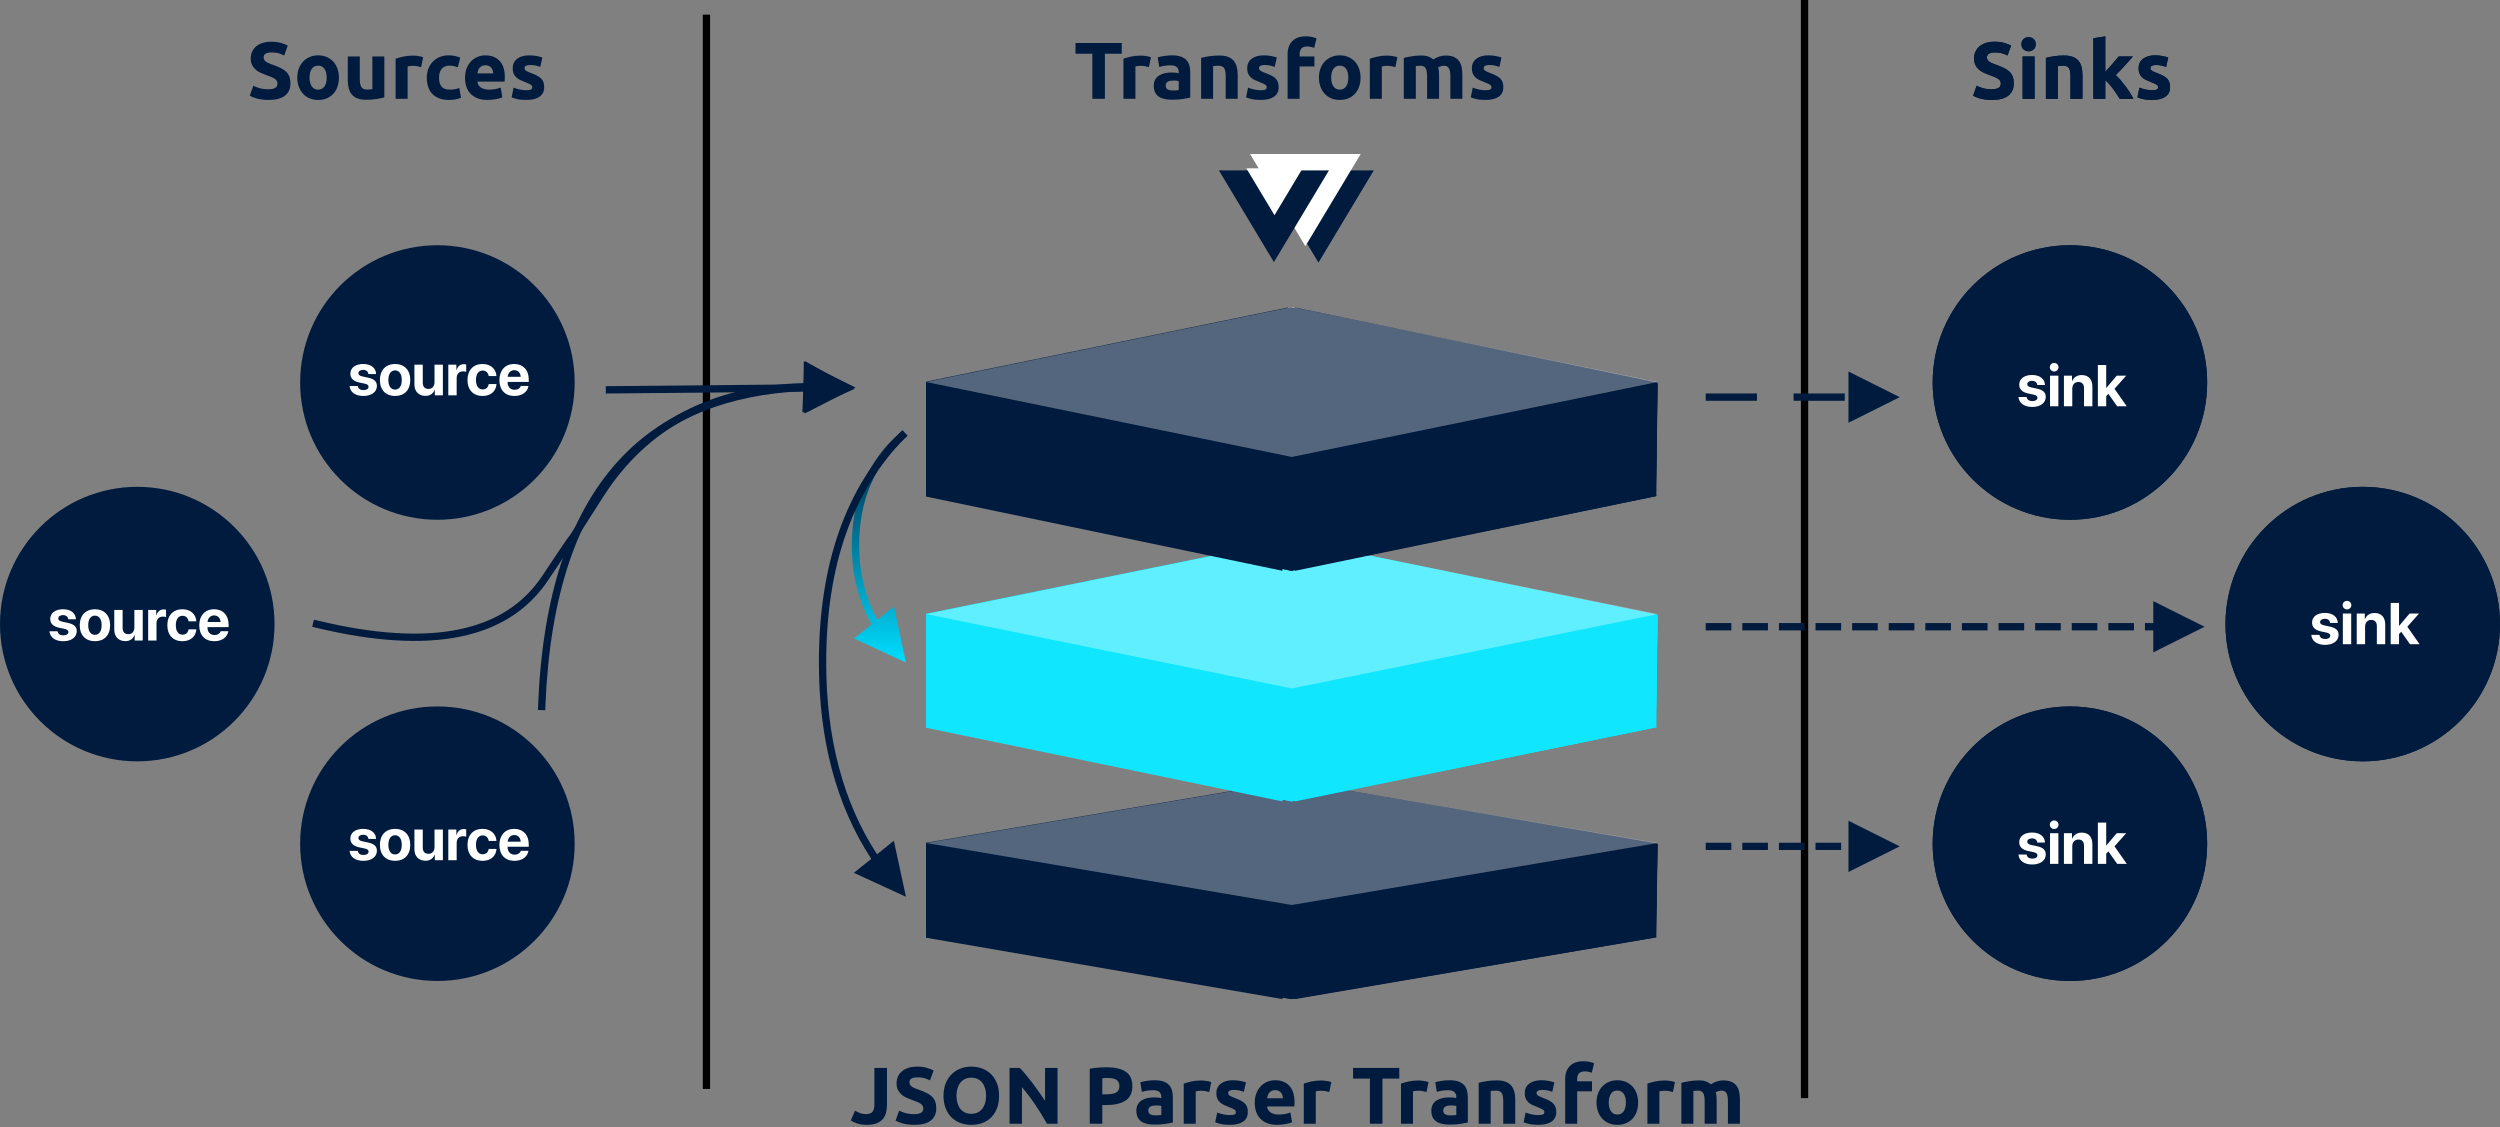 <?xml version="1.0" encoding="UTF-8"?>
<svg width="683px" height="308px" viewBox="0 0 683 308" version="1.1" xmlns="http://www.w3.org/2000/svg" xmlns:xlink="http://www.w3.org/1999/xlink">
    <rect x="0" y="0" width="683" height="308" fill="#808080" stroke="none"/>
    <!-- Generator: Sketch 54.1 (76490) - https://sketchapp.com -->
    <title>Group 2</title>
    <desc>Created with Sketch.</desc>
    <defs>
        <linearGradient x1="50%" y1="100%" x2="50%" y2="3.061617e-15%" id="linearGradient-1">
            <stop stop-color="#00DEFF" offset="0%"></stop>
            <stop stop-color="#001B3D" offset="100%"></stop>
        </linearGradient>
        <polygon id="path-2" points="15.189 0.027 22.873 12.834 7.504 12.834"></polygon>
        <linearGradient x1="16.305%" y1="58.465%" x2="79.052%" y2="39.153%" id="linearGradient-4">
            <stop stop-color="#001B3D" offset="0%"></stop>
            <stop stop-color="#001B3D" offset="100%"></stop>
        </linearGradient>
    </defs>
    <g id="Components-(transform-highlighted)" stroke="none" stroke-width="1" fill="none" fill-rule="evenodd">
        <g id="Group-2" transform="translate(-18, -125)">
            <g id="Sinks" transform="translate(546, 134)">
                <g id="Sink-3" transform="translate(0, 184)">
                    <circle id="Oval-Copy" fill="#001B3D" cx="37.5" cy="37.5" r="37.5"></circle>
                    <path d="M23.652,37.086 C23.652,35.492 25.027,34.445 27.16,34.445 C29.309,34.445 30.637,35.547 30.684,37.188 L28.582,37.188 C28.512,36.508 28.004,36.047 27.16,36.047 C26.371,36.047 25.848,36.406 25.848,36.961 C25.848,37.391 26.16,37.68 27.004,37.859 L28.434,38.164 C30.184,38.531 30.902,39.219 30.902,40.445 C30.902,42.094 29.395,43.18 27.238,43.18 C24.926,43.18 23.59,42.102 23.441,40.453 L25.668,40.453 C25.809,41.188 26.332,41.578 27.238,41.578 C28.098,41.578 28.629,41.227 28.629,40.68 C28.629,40.234 28.34,39.984 27.52,39.797 L26.09,39.5 C24.473,39.156 23.652,38.344 23.652,37.086 Z M32.066,43 L32.066,34.625 L34.348,34.625 L34.348,43 L32.066,43 Z M33.199,33.492 C32.535,33.492 32.012,32.961 32.012,32.32 C32.012,31.672 32.535,31.148 33.199,31.148 C33.863,31.148 34.387,31.672 34.387,32.32 C34.387,32.961 33.863,33.492 33.199,33.492 Z M35.863,43 L35.863,34.625 L38.066,34.625 L38.066,36.117 L38.113,36.117 C38.559,35.078 39.441,34.469 40.73,34.469 C42.59,34.469 43.637,35.641 43.637,37.602 L43.637,43 L41.355,43 L41.355,38.078 C41.355,36.984 40.84,36.359 39.816,36.359 C38.793,36.359 38.145,37.109 38.145,38.195 L38.145,43 L35.863,43 Z M47.449,37.984 L50.293,34.625 L52.879,34.625 L49.684,38.219 L53.035,43 L50.41,43 L48.012,39.594 L47.418,40.234 L47.418,43 L45.137,43 L45.137,31.727 L47.418,31.727 L47.418,37.984 L47.449,37.984 Z" id="sink" fill="#FFFFFF" fill-rule="nonzero"></path>
                </g>
                <g id="Sink-2" transform="translate(80, 124)">
                    <circle id="Oval-Copy" fill="#001B3D" cx="37.5" cy="37.5" r="37.5"></circle>
                    <path d="M23.652,37.086 C23.652,35.492 25.027,34.445 27.16,34.445 C29.309,34.445 30.637,35.547 30.684,37.188 L28.582,37.188 C28.512,36.508 28.004,36.047 27.16,36.047 C26.371,36.047 25.848,36.406 25.848,36.961 C25.848,37.391 26.16,37.68 27.004,37.859 L28.434,38.164 C30.184,38.531 30.902,39.219 30.902,40.445 C30.902,42.094 29.395,43.18 27.238,43.18 C24.926,43.18 23.59,42.102 23.441,40.453 L25.668,40.453 C25.809,41.188 26.332,41.578 27.238,41.578 C28.098,41.578 28.629,41.227 28.629,40.68 C28.629,40.234 28.34,39.984 27.52,39.797 L26.09,39.5 C24.473,39.156 23.652,38.344 23.652,37.086 Z M32.066,43 L32.066,34.625 L34.348,34.625 L34.348,43 L32.066,43 Z M33.199,33.492 C32.535,33.492 32.012,32.961 32.012,32.32 C32.012,31.672 32.535,31.148 33.199,31.148 C33.863,31.148 34.387,31.672 34.387,32.32 C34.387,32.961 33.863,33.492 33.199,33.492 Z M35.863,43 L35.863,34.625 L38.066,34.625 L38.066,36.117 L38.113,36.117 C38.559,35.078 39.441,34.469 40.73,34.469 C42.59,34.469 43.637,35.641 43.637,37.602 L43.637,43 L41.355,43 L41.355,38.078 C41.355,36.984 40.84,36.359 39.816,36.359 C38.793,36.359 38.145,37.109 38.145,38.195 L38.145,43 L35.863,43 Z M47.449,37.984 L50.293,34.625 L52.879,34.625 L49.684,38.219 L53.035,43 L50.41,43 L48.012,39.594 L47.418,40.234 L47.418,43 L45.137,43 L45.137,31.727 L47.418,31.727 L47.418,37.984 L47.449,37.984 Z" id="sink" fill="#FFFFFF" fill-rule="nonzero"></path>
                </g>
                <g id="Sink-1" transform="translate(0, 58)">
                    <circle id="Oval-Copy-2" fill="#001B3D" cx="37.5" cy="37.5" r="37.5"></circle>
                    <path d="M23.652,38.086 C23.652,36.492 25.027,35.445 27.16,35.445 C29.309,35.445 30.637,36.547 30.684,38.188 L28.582,38.188 C28.512,37.508 28.004,37.047 27.16,37.047 C26.371,37.047 25.848,37.406 25.848,37.961 C25.848,38.391 26.16,38.68 27.004,38.859 L28.434,39.164 C30.184,39.531 30.902,40.219 30.902,41.445 C30.902,43.094 29.395,44.18 27.238,44.18 C24.926,44.18 23.59,43.102 23.441,41.453 L25.668,41.453 C25.809,42.188 26.332,42.578 27.238,42.578 C28.098,42.578 28.629,42.227 28.629,41.68 C28.629,41.234 28.34,40.984 27.52,40.797 L26.09,40.5 C24.473,40.156 23.652,39.344 23.652,38.086 Z M32.066,44 L32.066,35.625 L34.348,35.625 L34.348,44 L32.066,44 Z M33.199,34.492 C32.535,34.492 32.012,33.961 32.012,33.32 C32.012,32.672 32.535,32.148 33.199,32.148 C33.863,32.148 34.387,32.672 34.387,33.32 C34.387,33.961 33.863,34.492 33.199,34.492 Z M35.863,44 L35.863,35.625 L38.066,35.625 L38.066,37.117 L38.113,37.117 C38.559,36.078 39.441,35.469 40.73,35.469 C42.59,35.469 43.637,36.641 43.637,38.602 L43.637,44 L41.355,44 L41.355,39.078 C41.355,37.984 40.84,37.359 39.816,37.359 C38.793,37.359 38.145,38.109 38.145,39.195 L38.145,44 L35.863,44 Z M47.449,38.984 L50.293,35.625 L52.879,35.625 L49.684,39.219 L53.035,44 L50.41,44 L48.012,40.594 L47.418,41.234 L47.418,44 L45.137,44 L45.137,32.727 L47.418,32.727 L47.418,38.984 L47.449,38.984 Z" id="sink" fill="#FFFFFF" fill-rule="nonzero"></path>
                </g>
                <path d="M16.154,15.382 C16.638,15.382 17.038,15.342 17.353,15.261 C17.668,15.18 17.921,15.07 18.112,14.931 C18.303,14.792 18.435,14.627 18.508,14.436 C18.581,14.245 18.618,14.033 18.618,13.798 C18.618,13.299 18.383,12.885 17.914,12.555 C17.445,12.225 16.638,11.869 15.494,11.488 C14.995,11.312 14.497,11.11 13.998,10.883 C13.499,10.656 13.052,10.37 12.656,10.025 C12.26,9.68 11.937,9.262 11.688,8.771 C11.439,8.28 11.314,7.682 11.314,6.978 C11.314,6.274 11.446,5.64 11.71,5.075 C11.974,4.51 12.348,4.03 12.832,3.634 C13.316,3.238 13.903,2.934 14.592,2.721 C15.281,2.508 16.059,2.402 16.924,2.402 C17.951,2.402 18.838,2.512 19.586,2.732 C20.334,2.952 20.95,3.194 21.434,3.458 L20.444,6.164 C20.019,5.944 19.546,5.75 19.025,5.581 C18.504,5.412 17.877,5.328 17.144,5.328 C16.323,5.328 15.732,5.442 15.373,5.669 C15.014,5.896 14.834,6.245 14.834,6.714 C14.834,6.993 14.9,7.227 15.032,7.418 C15.164,7.609 15.351,7.781 15.593,7.935 C15.835,8.089 16.114,8.228 16.429,8.353 C16.744,8.478 17.093,8.606 17.474,8.738 C18.266,9.031 18.955,9.321 19.542,9.607 C20.129,9.893 20.616,10.227 21.005,10.608 C21.394,10.989 21.683,11.437 21.874,11.95 C22.065,12.463 22.16,13.087 22.16,13.82 C22.16,15.243 21.661,16.346 20.664,17.131 C19.667,17.916 18.163,18.308 16.154,18.308 C15.479,18.308 14.871,18.268 14.328,18.187 C13.785,18.106 13.305,18.007 12.887,17.89 C12.469,17.773 12.11,17.648 11.809,17.516 C11.508,17.384 11.255,17.259 11.05,17.142 L12.018,14.414 C12.473,14.663 13.034,14.887 13.701,15.085 C14.368,15.283 15.186,15.382 16.154,15.382 Z M27.858,18 L24.58,18 L24.58,6.428 L27.858,6.428 L27.858,18 Z M28.166,3.084 C28.166,3.685 27.972,4.158 27.583,4.503 C27.194,4.848 26.736,5.02 26.208,5.02 C25.68,5.02 25.222,4.848 24.833,4.503 C24.444,4.158 24.25,3.685 24.25,3.084 C24.25,2.483 24.444,2.01 24.833,1.665 C25.222,1.32 25.68,1.148 26.208,1.148 C26.736,1.148 27.194,1.32 27.583,1.665 C27.972,2.01 28.166,2.483 28.166,3.084 Z M30.938,6.824 C31.495,6.663 32.214,6.512 33.094,6.373 C33.974,6.234 34.898,6.164 35.866,6.164 C36.849,6.164 37.666,6.292 38.319,6.549 C38.972,6.806 39.489,7.169 39.87,7.638 C40.251,8.107 40.523,8.665 40.684,9.31 C40.845,9.955 40.926,10.674 40.926,11.466 L40.926,18 L37.648,18 L37.648,11.862 C37.648,10.806 37.509,10.058 37.23,9.618 C36.951,9.178 36.431,8.958 35.668,8.958 C35.433,8.958 35.184,8.969 34.92,8.991 C34.656,9.013 34.421,9.039 34.216,9.068 L34.216,18 L30.938,18 L30.938,6.824 Z M47.174,10.608 C47.497,10.256 47.83,9.889 48.175,9.508 C48.52,9.127 48.853,8.749 49.176,8.375 C49.499,8.001 49.803,7.645 50.089,7.308 C50.375,6.971 50.621,6.677 50.826,6.428 L54.72,6.428 C53.943,7.323 53.184,8.177 52.443,8.991 C51.702,9.805 50.892,10.645 50.012,11.51 C50.452,11.906 50.907,12.379 51.376,12.929 C51.845,13.479 52.3,14.047 52.74,14.634 C53.18,15.221 53.583,15.807 53.95,16.394 C54.317,16.981 54.625,17.516 54.874,18 L51.112,18 C50.877,17.619 50.61,17.197 50.309,16.735 C50.008,16.273 49.689,15.811 49.352,15.349 C49.015,14.887 48.659,14.443 48.285,14.018 C47.911,13.593 47.541,13.233 47.174,12.94 L47.174,18 L43.896,18 L43.896,1.456 L47.174,0.928 L47.174,10.608 Z M59.956,15.646 C60.557,15.646 60.983,15.587 61.232,15.47 C61.481,15.353 61.606,15.125 61.606,14.788 C61.606,14.524 61.445,14.293 61.122,14.095 C60.799,13.897 60.308,13.673 59.648,13.424 C59.135,13.233 58.669,13.035 58.251,12.83 C57.833,12.625 57.477,12.379 57.184,12.093 C56.891,11.807 56.663,11.466 56.502,11.07 C56.341,10.674 56.26,10.197 56.26,9.64 C56.26,8.555 56.663,7.697 57.47,7.066 C58.277,6.435 59.384,6.12 60.792,6.12 C61.496,6.12 62.171,6.182 62.816,6.307 C63.461,6.432 63.975,6.567 64.356,6.714 L63.784,9.266 C63.403,9.134 62.988,9.017 62.541,8.914 C62.094,8.811 61.591,8.76 61.034,8.76 C60.007,8.76 59.494,9.046 59.494,9.618 C59.494,9.75 59.516,9.867 59.56,9.97 C59.604,10.073 59.692,10.172 59.824,10.267 C59.956,10.362 60.136,10.465 60.363,10.575 C60.59,10.685 60.88,10.806 61.232,10.938 C61.951,11.202 62.545,11.462 63.014,11.719 C63.483,11.976 63.854,12.254 64.125,12.555 C64.396,12.856 64.587,13.189 64.697,13.556 C64.807,13.923 64.862,14.348 64.862,14.832 C64.862,15.976 64.433,16.841 63.575,17.428 C62.717,18.015 61.503,18.308 59.934,18.308 C58.907,18.308 58.053,18.22 57.371,18.044 C56.689,17.868 56.216,17.721 55.952,17.604 L56.502,14.942 C57.059,15.162 57.631,15.334 58.218,15.459 C58.805,15.584 59.384,15.646 59.956,15.646 Z" fill="#001B3D" fill-rule="nonzero"></path>
            </g>
            <g id="Sinks" transform="translate(546, 134)">
                <g id="Sink-3" transform="translate(0, 184)">
                    <circle id="Oval-Copy" fill="#001B3D" cx="37.5" cy="37.5" r="37.5"></circle>
                    <path d="M23.652,37.086 C23.652,35.492 25.027,34.445 27.16,34.445 C29.309,34.445 30.637,35.547 30.684,37.188 L28.582,37.188 C28.512,36.508 28.004,36.047 27.16,36.047 C26.371,36.047 25.848,36.406 25.848,36.961 C25.848,37.391 26.16,37.68 27.004,37.859 L28.434,38.164 C30.184,38.531 30.902,39.219 30.902,40.445 C30.902,42.094 29.395,43.18 27.238,43.18 C24.926,43.18 23.59,42.102 23.441,40.453 L25.668,40.453 C25.809,41.188 26.332,41.578 27.238,41.578 C28.098,41.578 28.629,41.227 28.629,40.68 C28.629,40.234 28.34,39.984 27.52,39.797 L26.09,39.5 C24.473,39.156 23.652,38.344 23.652,37.086 Z M32.066,43 L32.066,34.625 L34.348,34.625 L34.348,43 L32.066,43 Z M33.199,33.492 C32.535,33.492 32.012,32.961 32.012,32.32 C32.012,31.672 32.535,31.148 33.199,31.148 C33.863,31.148 34.387,31.672 34.387,32.32 C34.387,32.961 33.863,33.492 33.199,33.492 Z M35.863,43 L35.863,34.625 L38.066,34.625 L38.066,36.117 L38.113,36.117 C38.559,35.078 39.441,34.469 40.73,34.469 C42.59,34.469 43.637,35.641 43.637,37.602 L43.637,43 L41.355,43 L41.355,38.078 C41.355,36.984 40.84,36.359 39.816,36.359 C38.793,36.359 38.145,37.109 38.145,38.195 L38.145,43 L35.863,43 Z M47.449,37.984 L50.293,34.625 L52.879,34.625 L49.684,38.219 L53.035,43 L50.41,43 L48.012,39.594 L47.418,40.234 L47.418,43 L45.137,43 L45.137,31.727 L47.418,31.727 L47.418,37.984 L47.449,37.984 Z" id="sink" fill="#FFFFFF" fill-rule="nonzero"></path>
                </g>
                <g id="Sink-2" transform="translate(80, 124)">
                    <circle id="Oval-Copy" fill="#001B3D" cx="37.5" cy="37.5" r="37.5"></circle>
                    <path d="M23.652,37.086 C23.652,35.492 25.027,34.445 27.16,34.445 C29.309,34.445 30.637,35.547 30.684,37.188 L28.582,37.188 C28.512,36.508 28.004,36.047 27.16,36.047 C26.371,36.047 25.848,36.406 25.848,36.961 C25.848,37.391 26.16,37.68 27.004,37.859 L28.434,38.164 C30.184,38.531 30.902,39.219 30.902,40.445 C30.902,42.094 29.395,43.18 27.238,43.18 C24.926,43.18 23.59,42.102 23.441,40.453 L25.668,40.453 C25.809,41.188 26.332,41.578 27.238,41.578 C28.098,41.578 28.629,41.227 28.629,40.68 C28.629,40.234 28.34,39.984 27.52,39.797 L26.09,39.5 C24.473,39.156 23.652,38.344 23.652,37.086 Z M32.066,43 L32.066,34.625 L34.348,34.625 L34.348,43 L32.066,43 Z M33.199,33.492 C32.535,33.492 32.012,32.961 32.012,32.32 C32.012,31.672 32.535,31.148 33.199,31.148 C33.863,31.148 34.387,31.672 34.387,32.32 C34.387,32.961 33.863,33.492 33.199,33.492 Z M35.863,43 L35.863,34.625 L38.066,34.625 L38.066,36.117 L38.113,36.117 C38.559,35.078 39.441,34.469 40.73,34.469 C42.59,34.469 43.637,35.641 43.637,37.602 L43.637,43 L41.355,43 L41.355,38.078 C41.355,36.984 40.84,36.359 39.816,36.359 C38.793,36.359 38.145,37.109 38.145,38.195 L38.145,43 L35.863,43 Z M47.449,37.984 L50.293,34.625 L52.879,34.625 L49.684,38.219 L53.035,43 L50.41,43 L48.012,39.594 L47.418,40.234 L47.418,43 L45.137,43 L45.137,31.727 L47.418,31.727 L47.418,37.984 L47.449,37.984 Z" id="sink" fill="#FFFFFF" fill-rule="nonzero"></path>
                </g>
                <g id="Sink-1" transform="translate(0, 58)">
                    <circle id="Oval-Copy-2" fill="#001B3D" cx="37.5" cy="37.5" r="37.5"></circle>
                    <path d="M23.652,38.086 C23.652,36.492 25.027,35.445 27.16,35.445 C29.309,35.445 30.637,36.547 30.684,38.188 L28.582,38.188 C28.512,37.508 28.004,37.047 27.16,37.047 C26.371,37.047 25.848,37.406 25.848,37.961 C25.848,38.391 26.16,38.68 27.004,38.859 L28.434,39.164 C30.184,39.531 30.902,40.219 30.902,41.445 C30.902,43.094 29.395,44.18 27.238,44.18 C24.926,44.18 23.59,43.102 23.441,41.453 L25.668,41.453 C25.809,42.188 26.332,42.578 27.238,42.578 C28.098,42.578 28.629,42.227 28.629,41.68 C28.629,41.234 28.34,40.984 27.52,40.797 L26.09,40.5 C24.473,40.156 23.652,39.344 23.652,38.086 Z M32.066,44 L32.066,35.625 L34.348,35.625 L34.348,44 L32.066,44 Z M33.199,34.492 C32.535,34.492 32.012,33.961 32.012,33.32 C32.012,32.672 32.535,32.148 33.199,32.148 C33.863,32.148 34.387,32.672 34.387,33.32 C34.387,33.961 33.863,34.492 33.199,34.492 Z M35.863,44 L35.863,35.625 L38.066,35.625 L38.066,37.117 L38.113,37.117 C38.559,36.078 39.441,35.469 40.73,35.469 C42.59,35.469 43.637,36.641 43.637,38.602 L43.637,44 L41.355,44 L41.355,39.078 C41.355,37.984 40.84,37.359 39.816,37.359 C38.793,37.359 38.145,38.109 38.145,39.195 L38.145,44 L35.863,44 Z M47.449,38.984 L50.293,35.625 L52.879,35.625 L49.684,39.219 L53.035,44 L50.41,44 L48.012,40.594 L47.418,41.234 L47.418,44 L45.137,44 L45.137,32.727 L47.418,32.727 L47.418,38.984 L47.449,38.984 Z" id="sink" fill="#FFFFFF" fill-rule="nonzero"></path>
                </g>
                <path d="M16.154,15.382 C16.638,15.382 17.038,15.342 17.353,15.261 C17.668,15.18 17.921,15.07 18.112,14.931 C18.303,14.792 18.435,14.627 18.508,14.436 C18.581,14.245 18.618,14.033 18.618,13.798 C18.618,13.299 18.383,12.885 17.914,12.555 C17.445,12.225 16.638,11.869 15.494,11.488 C14.995,11.312 14.497,11.11 13.998,10.883 C13.499,10.656 13.052,10.37 12.656,10.025 C12.26,9.68 11.937,9.262 11.688,8.771 C11.439,8.28 11.314,7.682 11.314,6.978 C11.314,6.274 11.446,5.64 11.71,5.075 C11.974,4.51 12.348,4.03 12.832,3.634 C13.316,3.238 13.903,2.934 14.592,2.721 C15.281,2.508 16.059,2.402 16.924,2.402 C17.951,2.402 18.838,2.512 19.586,2.732 C20.334,2.952 20.95,3.194 21.434,3.458 L20.444,6.164 C20.019,5.944 19.546,5.75 19.025,5.581 C18.504,5.412 17.877,5.328 17.144,5.328 C16.323,5.328 15.732,5.442 15.373,5.669 C15.014,5.896 14.834,6.245 14.834,6.714 C14.834,6.993 14.9,7.227 15.032,7.418 C15.164,7.609 15.351,7.781 15.593,7.935 C15.835,8.089 16.114,8.228 16.429,8.353 C16.744,8.478 17.093,8.606 17.474,8.738 C18.266,9.031 18.955,9.321 19.542,9.607 C20.129,9.893 20.616,10.227 21.005,10.608 C21.394,10.989 21.683,11.437 21.874,11.95 C22.065,12.463 22.16,13.087 22.16,13.82 C22.16,15.243 21.661,16.346 20.664,17.131 C19.667,17.916 18.163,18.308 16.154,18.308 C15.479,18.308 14.871,18.268 14.328,18.187 C13.785,18.106 13.305,18.007 12.887,17.89 C12.469,17.773 12.11,17.648 11.809,17.516 C11.508,17.384 11.255,17.259 11.05,17.142 L12.018,14.414 C12.473,14.663 13.034,14.887 13.701,15.085 C14.368,15.283 15.186,15.382 16.154,15.382 Z M27.858,18 L24.58,18 L24.58,6.428 L27.858,6.428 L27.858,18 Z M28.166,3.084 C28.166,3.685 27.972,4.158 27.583,4.503 C27.194,4.848 26.736,5.02 26.208,5.02 C25.68,5.02 25.222,4.848 24.833,4.503 C24.444,4.158 24.25,3.685 24.25,3.084 C24.25,2.483 24.444,2.01 24.833,1.665 C25.222,1.32 25.68,1.148 26.208,1.148 C26.736,1.148 27.194,1.32 27.583,1.665 C27.972,2.01 28.166,2.483 28.166,3.084 Z M30.938,6.824 C31.495,6.663 32.214,6.512 33.094,6.373 C33.974,6.234 34.898,6.164 35.866,6.164 C36.849,6.164 37.666,6.292 38.319,6.549 C38.972,6.806 39.489,7.169 39.87,7.638 C40.251,8.107 40.523,8.665 40.684,9.31 C40.845,9.955 40.926,10.674 40.926,11.466 L40.926,18 L37.648,18 L37.648,11.862 C37.648,10.806 37.509,10.058 37.23,9.618 C36.951,9.178 36.431,8.958 35.668,8.958 C35.433,8.958 35.184,8.969 34.92,8.991 C34.656,9.013 34.421,9.039 34.216,9.068 L34.216,18 L30.938,18 L30.938,6.824 Z M47.174,10.608 C47.497,10.256 47.83,9.889 48.175,9.508 C48.52,9.127 48.853,8.749 49.176,8.375 C49.499,8.001 49.803,7.645 50.089,7.308 C50.375,6.971 50.621,6.677 50.826,6.428 L54.72,6.428 C53.943,7.323 53.184,8.177 52.443,8.991 C51.702,9.805 50.892,10.645 50.012,11.51 C50.452,11.906 50.907,12.379 51.376,12.929 C51.845,13.479 52.3,14.047 52.74,14.634 C53.18,15.221 53.583,15.807 53.95,16.394 C54.317,16.981 54.625,17.516 54.874,18 L51.112,18 C50.877,17.619 50.61,17.197 50.309,16.735 C50.008,16.273 49.689,15.811 49.352,15.349 C49.015,14.887 48.659,14.443 48.285,14.018 C47.911,13.593 47.541,13.233 47.174,12.94 L47.174,18 L43.896,18 L43.896,1.456 L47.174,0.928 L47.174,10.608 Z M59.956,15.646 C60.557,15.646 60.983,15.587 61.232,15.47 C61.481,15.353 61.606,15.125 61.606,14.788 C61.606,14.524 61.445,14.293 61.122,14.095 C60.799,13.897 60.308,13.673 59.648,13.424 C59.135,13.233 58.669,13.035 58.251,12.83 C57.833,12.625 57.477,12.379 57.184,12.093 C56.891,11.807 56.663,11.466 56.502,11.07 C56.341,10.674 56.26,10.197 56.26,9.64 C56.26,8.555 56.663,7.697 57.47,7.066 C58.277,6.435 59.384,6.12 60.792,6.12 C61.496,6.12 62.171,6.182 62.816,6.307 C63.461,6.432 63.975,6.567 64.356,6.714 L63.784,9.266 C63.403,9.134 62.988,9.017 62.541,8.914 C62.094,8.811 61.591,8.76 61.034,8.76 C60.007,8.76 59.494,9.046 59.494,9.618 C59.494,9.75 59.516,9.867 59.56,9.97 C59.604,10.073 59.692,10.172 59.824,10.267 C59.956,10.362 60.136,10.465 60.363,10.575 C60.59,10.685 60.88,10.806 61.232,10.938 C61.951,11.202 62.545,11.462 63.014,11.719 C63.483,11.976 63.854,12.254 64.125,12.555 C64.396,12.856 64.587,13.189 64.697,13.556 C64.807,13.923 64.862,14.348 64.862,14.832 C64.862,15.976 64.433,16.841 63.575,17.428 C62.717,18.015 61.503,18.308 59.934,18.308 C58.907,18.308 58.053,18.22 57.371,18.044 C56.689,17.868 56.216,17.721 55.952,17.604 L56.502,14.942 C57.059,15.162 57.631,15.334 58.218,15.459 C58.805,15.584 59.384,15.646 59.956,15.646 Z" fill="#001B3D" fill-rule="nonzero"></path>
            </g>
            <g id="Dividers" transform="translate(210, 125)" fill="#000000" fill-rule="nonzero">
                <polygon id="Line-3" points="0 4 0 297.5 2 297.5 2 4"></polygon>
                <polygon id="Line-3" points="300 0 300 300 302 300 302 0"></polygon>
            </g>
            <g id="Sink-Arrows" transform="translate(484, 233)" fill="#001B3D" fill-rule="nonzero">
                <path id="Line-2" d="M122.275,64.226 L120,64.226 L120,62.226 L122.275,62.226 L122.275,56.226 L136.275,63.226 L122.275,70.226 L122.275,64.226 Z M0,64.226 L0,62.226 L7,62.226 L7,64.226 L0,64.226 Z M10,64.226 L10,62.226 L17,62.226 L17,64.226 L10,64.226 Z M20,64.226 L20,62.226 L27,62.226 L27,64.226 L20,64.226 Z M30,64.226 L30,62.226 L37,62.226 L37,64.226 L30,64.226 Z M40,64.226 L40,62.226 L47,62.226 L47,64.226 L40,64.226 Z M50,64.226 L50,62.226 L57,62.226 L57,64.226 L50,64.226 Z M60,64.226 L60,62.226 L67,62.226 L67,64.226 L60,64.226 Z M70,64.226 L70,62.226 L77,62.226 L77,64.226 L70,64.226 Z M80,64.226 L80,62.226 L87,62.226 L87,64.226 L80,64.226 Z M90,64.226 L90,62.226 L97,62.226 L97,64.226 L90,64.226 Z M100,64.226 L100,62.226 L107,62.226 L107,64.226 L100,64.226 Z M110,64.226 L110,62.226 L117,62.226 L117,64.226 L110,64.226 Z"></path>
                <path id="Line-2" d="M53,123.226 L39,130.226 L39,116.226 L53,123.226 Z M-2.22044605e-16,124.226 L-2.22044605e-16,122.226 L7,122.226 L7,124.226 L-2.22044605e-16,124.226 Z M10,124.226 L10,122.226 L17,122.226 L17,124.226 L10,124.226 Z M20,124.226 L20,122.226 L27,122.226 L27,124.226 L20,124.226 Z M30,124.226 L30,122.226 L37,122.226 L37,124.226 L30,124.226 Z"></path>
                <path id="Line-2" d="M53,0.5 L39,7.5 L39,-6.5 L53,0.5 Z M0,1.5 L0,-0.5 L14,-0.5 L14,1.5 L0,1.5 Z M24,1.5 L24,-0.5 L38,-0.5 L38,1.5 L24,1.5 Z"></path>
            </g>
            <path d="M260.322,426.874 C260.322,427.622 260.238,428.326 260.069,428.986 C259.9,429.646 259.607,430.222 259.189,430.713 C258.771,431.204 258.206,431.593 257.495,431.879 C256.784,432.165 255.885,432.308 254.8,432.308 C253.803,432.308 252.945,432.187 252.226,431.945 C251.507,431.703 250.913,431.421 250.444,431.098 L251.588,428.436 C252.013,428.685 252.468,428.905 252.952,429.096 C253.436,429.287 253.964,429.382 254.536,429.382 C255.372,429.382 255.973,429.177 256.34,428.766 C256.707,428.355 256.89,427.666 256.89,426.698 L256.89,416.754 L260.322,416.754 L260.322,426.874 Z M267.78,429.382 C268.264,429.382 268.664,429.342 268.979,429.261 C269.294,429.18 269.547,429.07 269.738,428.931 C269.929,428.792 270.061,428.627 270.134,428.436 C270.207,428.245 270.244,428.033 270.244,427.798 C270.244,427.299 270.009,426.885 269.54,426.555 C269.071,426.225 268.264,425.869 267.12,425.488 C266.621,425.312 266.123,425.11 265.624,424.883 C265.125,424.656 264.678,424.37 264.282,424.025 C263.886,423.68 263.563,423.262 263.314,422.771 C263.065,422.28 262.94,421.682 262.94,420.978 C262.94,420.274 263.072,419.64 263.336,419.075 C263.6,418.51 263.974,418.03 264.458,417.634 C264.942,417.238 265.529,416.934 266.218,416.721 C266.907,416.508 267.685,416.402 268.55,416.402 C269.577,416.402 270.464,416.512 271.212,416.732 C271.96,416.952 272.576,417.194 273.06,417.458 L272.07,420.164 C271.645,419.944 271.172,419.75 270.651,419.581 C270.13,419.412 269.503,419.328 268.77,419.328 C267.949,419.328 267.358,419.442 266.999,419.669 C266.64,419.896 266.46,420.245 266.46,420.714 C266.46,420.993 266.526,421.227 266.658,421.418 C266.79,421.609 266.977,421.781 267.219,421.935 C267.461,422.089 267.74,422.228 268.055,422.353 C268.37,422.478 268.719,422.606 269.1,422.738 C269.892,423.031 270.581,423.321 271.168,423.607 C271.755,423.893 272.242,424.227 272.631,424.608 C273.02,424.989 273.309,425.437 273.5,425.95 C273.691,426.463 273.786,427.087 273.786,427.82 C273.786,429.243 273.287,430.346 272.29,431.131 C271.293,431.916 269.789,432.308 267.78,432.308 C267.105,432.308 266.497,432.268 265.954,432.187 C265.411,432.106 264.931,432.007 264.513,431.89 C264.095,431.773 263.736,431.648 263.435,431.516 C263.134,431.384 262.881,431.259 262.676,431.142 L263.644,428.414 C264.099,428.663 264.66,428.887 265.327,429.085 C265.994,429.283 266.812,429.382 267.78,429.382 Z M279.308,424.366 C279.308,425.114 279.4,425.789 279.583,426.39 C279.766,426.991 280.03,427.508 280.375,427.941 C280.72,428.374 281.141,428.707 281.64,428.942 C282.139,429.177 282.711,429.294 283.356,429.294 C283.987,429.294 284.555,429.177 285.061,428.942 C285.567,428.707 285.992,428.374 286.337,427.941 C286.682,427.508 286.946,426.991 287.129,426.39 C287.312,425.789 287.404,425.114 287.404,424.366 C287.404,423.618 287.312,422.94 287.129,422.331 C286.946,421.722 286.682,421.202 286.337,420.769 C285.992,420.336 285.567,420.003 285.061,419.768 C284.555,419.533 283.987,419.416 283.356,419.416 C282.711,419.416 282.139,419.537 281.64,419.779 C281.141,420.021 280.72,420.358 280.375,420.791 C280.03,421.224 279.766,421.744 279.583,422.353 C279.4,422.962 279.308,423.633 279.308,424.366 Z M290.946,424.366 C290.946,425.671 290.752,426.819 290.363,427.809 C289.974,428.799 289.443,429.628 288.768,430.295 C288.093,430.962 287.29,431.465 286.359,431.802 C285.428,432.139 284.427,432.308 283.356,432.308 C282.315,432.308 281.332,432.139 280.408,431.802 C279.484,431.465 278.677,430.962 277.988,430.295 C277.299,429.628 276.756,428.799 276.36,427.809 C275.964,426.819 275.766,425.671 275.766,424.366 C275.766,423.061 275.971,421.913 276.382,420.923 C276.793,419.933 277.346,419.101 278.043,418.426 C278.74,417.751 279.546,417.245 280.463,416.908 C281.38,416.571 282.344,416.402 283.356,416.402 C284.397,416.402 285.38,416.571 286.304,416.908 C287.228,417.245 288.035,417.751 288.724,418.426 C289.413,419.101 289.956,419.933 290.352,420.923 C290.748,421.913 290.946,423.061 290.946,424.366 Z M304.036,432 C303.053,430.255 301.99,428.531 300.846,426.83 C299.702,425.129 298.485,423.523 297.194,422.012 L297.194,432 L293.806,432 L293.806,416.754 L296.6,416.754 C297.084,417.238 297.619,417.832 298.206,418.536 C298.793,419.24 299.39,419.992 299.999,420.791 C300.608,421.59 301.213,422.419 301.814,423.277 C302.415,424.135 302.98,424.96 303.508,425.752 L303.508,416.754 L306.918,416.754 L306.918,432 L304.036,432 Z M320.294,416.578 C322.567,416.578 324.313,416.978 325.53,417.777 C326.747,418.576 327.356,419.885 327.356,421.704 C327.356,423.537 326.74,424.861 325.508,425.675 C324.276,426.489 322.516,426.896 320.228,426.896 L319.15,426.896 L319.15,432 L315.718,432 L315.718,416.974 C316.466,416.827 317.258,416.725 318.094,416.666 C318.93,416.607 319.663,416.578 320.294,416.578 Z M320.514,419.504 C320.265,419.504 320.019,419.511 319.777,419.526 C319.535,419.541 319.326,419.555 319.15,419.57 L319.15,423.97 L320.228,423.97 C321.416,423.97 322.311,423.809 322.912,423.486 C323.513,423.163 323.814,422.562 323.814,421.682 C323.814,421.257 323.737,420.905 323.583,420.626 C323.429,420.347 323.209,420.124 322.923,419.955 C322.637,419.786 322.289,419.669 321.878,419.603 C321.467,419.537 321.013,419.504 320.514,419.504 Z M333.648,429.712 C333.971,429.712 334.279,429.705 334.572,429.69 C334.865,429.675 335.1,429.653 335.276,429.624 L335.276,427.138 C335.144,427.109 334.946,427.079 334.682,427.05 C334.418,427.021 334.176,427.006 333.956,427.006 C333.648,427.006 333.358,427.024 333.087,427.061 C332.816,427.098 332.577,427.167 332.372,427.27 C332.167,427.373 332.005,427.512 331.888,427.688 C331.771,427.864 331.712,428.084 331.712,428.348 C331.712,428.861 331.884,429.217 332.229,429.415 C332.574,429.613 333.047,429.712 333.648,429.712 Z M333.384,420.12 C334.352,420.12 335.159,420.23 335.804,420.45 C336.449,420.67 336.966,420.985 337.355,421.396 C337.744,421.807 338.019,422.305 338.18,422.892 C338.341,423.479 338.422,424.131 338.422,424.85 L338.422,431.67 C337.953,431.773 337.3,431.894 336.464,432.033 C335.628,432.172 334.616,432.242 333.428,432.242 C332.68,432.242 332.002,432.176 331.393,432.044 C330.784,431.912 330.26,431.696 329.82,431.395 C329.38,431.094 329.043,430.702 328.808,430.218 C328.573,429.734 328.456,429.14 328.456,428.436 C328.456,427.761 328.592,427.189 328.863,426.72 C329.134,426.251 329.497,425.877 329.952,425.598 C330.407,425.319 330.927,425.118 331.514,424.993 C332.101,424.868 332.709,424.806 333.34,424.806 C333.765,424.806 334.143,424.824 334.473,424.861 C334.803,424.898 335.071,424.945 335.276,425.004 L335.276,424.696 C335.276,424.139 335.107,423.691 334.77,423.354 C334.433,423.017 333.846,422.848 333.01,422.848 C332.453,422.848 331.903,422.888 331.36,422.969 C330.817,423.05 330.348,423.163 329.952,423.31 L329.534,420.67 C329.725,420.611 329.963,420.549 330.249,420.483 C330.535,420.417 330.847,420.358 331.184,420.307 C331.521,420.256 331.877,420.212 332.251,420.175 C332.625,420.138 333.003,420.12 333.384,420.12 Z M348.366,423.332 C348.073,423.259 347.728,423.182 347.332,423.101 C346.936,423.02 346.511,422.98 346.056,422.98 C345.851,422.98 345.605,422.998 345.319,423.035 C345.033,423.072 344.817,423.112 344.67,423.156 L344.67,432 L341.392,432 L341.392,421.044 C341.979,420.839 342.672,420.644 343.471,420.461 C344.27,420.278 345.161,420.186 346.144,420.186 C346.32,420.186 346.533,420.197 346.782,420.219 C347.031,420.241 347.281,420.27 347.53,420.307 C347.779,420.344 348.029,420.388 348.278,420.439 C348.527,420.49 348.74,420.553 348.916,420.626 L348.366,423.332 Z M353.998,429.646 C354.599,429.646 355.025,429.587 355.274,429.47 C355.523,429.353 355.648,429.125 355.648,428.788 C355.648,428.524 355.487,428.293 355.164,428.095 C354.841,427.897 354.35,427.673 353.69,427.424 C353.177,427.233 352.711,427.035 352.293,426.83 C351.875,426.625 351.519,426.379 351.226,426.093 C350.933,425.807 350.705,425.466 350.544,425.07 C350.383,424.674 350.302,424.197 350.302,423.64 C350.302,422.555 350.705,421.697 351.512,421.066 C352.319,420.435 353.426,420.12 354.834,420.12 C355.538,420.12 356.213,420.182 356.858,420.307 C357.503,420.432 358.017,420.567 358.398,420.714 L357.826,423.266 C357.445,423.134 357.03,423.017 356.583,422.914 C356.136,422.811 355.633,422.76 355.076,422.76 C354.049,422.76 353.536,423.046 353.536,423.618 C353.536,423.75 353.558,423.867 353.602,423.97 C353.646,424.073 353.734,424.172 353.866,424.267 C353.998,424.362 354.178,424.465 354.405,424.575 C354.632,424.685 354.922,424.806 355.274,424.938 C355.993,425.202 356.587,425.462 357.056,425.719 C357.525,425.976 357.896,426.254 358.167,426.555 C358.438,426.856 358.629,427.189 358.739,427.556 C358.849,427.923 358.904,428.348 358.904,428.832 C358.904,429.976 358.475,430.841 357.617,431.428 C356.759,432.015 355.545,432.308 353.976,432.308 C352.949,432.308 352.095,432.22 351.413,432.044 C350.731,431.868 350.258,431.721 349.994,431.604 L350.544,428.942 C351.101,429.162 351.673,429.334 352.26,429.459 C352.847,429.584 353.426,429.646 353.998,429.646 Z M360.796,426.302 C360.796,425.275 360.954,424.377 361.269,423.607 C361.584,422.837 361.999,422.195 362.512,421.682 C363.025,421.169 363.616,420.78 364.283,420.516 C364.95,420.252 365.636,420.12 366.34,420.12 C367.983,420.12 369.281,420.622 370.234,421.627 C371.187,422.632 371.664,424.109 371.664,426.06 C371.664,426.251 371.657,426.46 371.642,426.687 C371.627,426.914 371.613,427.116 371.598,427.292 L364.162,427.292 C364.235,427.967 364.551,428.502 365.108,428.898 C365.665,429.294 366.413,429.492 367.352,429.492 C367.953,429.492 368.544,429.437 369.123,429.327 C369.702,429.217 370.175,429.081 370.542,428.92 L370.982,431.582 C370.806,431.67 370.571,431.758 370.278,431.846 C369.985,431.934 369.658,432.011 369.299,432.077 C368.94,432.143 368.555,432.198 368.144,432.242 C367.733,432.286 367.323,432.308 366.912,432.308 C365.871,432.308 364.965,432.154 364.195,431.846 C363.425,431.538 362.787,431.116 362.281,430.581 C361.775,430.046 361.401,429.411 361.159,428.678 C360.917,427.945 360.796,427.153 360.796,426.302 Z M368.496,425.048 C368.481,424.769 368.434,424.498 368.353,424.234 C368.272,423.97 368.148,423.735 367.979,423.53 C367.81,423.325 367.598,423.156 367.341,423.024 C367.084,422.892 366.765,422.826 366.384,422.826 C366.017,422.826 365.702,422.888 365.438,423.013 C365.174,423.138 364.954,423.303 364.778,423.508 C364.602,423.713 364.466,423.952 364.371,424.223 C364.276,424.494 364.206,424.769 364.162,425.048 L368.496,425.048 Z M381.168,423.332 C380.875,423.259 380.53,423.182 380.134,423.101 C379.738,423.02 379.313,422.98 378.858,422.98 C378.653,422.98 378.407,422.998 378.121,423.035 C377.835,423.072 377.619,423.112 377.472,423.156 L377.472,432 L374.194,432 L374.194,421.044 C374.781,420.839 375.474,420.644 376.273,420.461 C377.072,420.278 377.963,420.186 378.946,420.186 C379.122,420.186 379.335,420.197 379.584,420.219 C379.833,420.241 380.083,420.27 380.332,420.307 C380.581,420.344 380.831,420.388 381.08,420.439 C381.329,420.49 381.542,420.553 381.718,420.626 L381.168,423.332 Z M400.286,416.754 L400.286,419.68 L395.688,419.68 L395.688,432 L392.256,432 L392.256,419.68 L387.658,419.68 L387.658,416.754 L400.286,416.754 Z M407.722,423.332 C407.429,423.259 407.084,423.182 406.688,423.101 C406.292,423.02 405.867,422.98 405.412,422.98 C405.207,422.98 404.961,422.998 404.675,423.035 C404.389,423.072 404.173,423.112 404.026,423.156 L404.026,432 L400.748,432 L400.748,421.044 C401.335,420.839 402.028,420.644 402.827,420.461 C403.626,420.278 404.517,420.186 405.5,420.186 C405.676,420.186 405.889,420.197 406.138,420.219 C406.387,420.241 406.637,420.27 406.886,420.307 C407.135,420.344 407.385,420.388 407.634,420.439 C407.883,420.49 408.096,420.553 408.272,420.626 L407.722,423.332 Z M414.234,429.712 C414.557,429.712 414.865,429.705 415.158,429.69 C415.451,429.675 415.686,429.653 415.862,429.624 L415.862,427.138 C415.73,427.109 415.532,427.079 415.268,427.05 C415.004,427.021 414.762,427.006 414.542,427.006 C414.234,427.006 413.944,427.024 413.673,427.061 C413.402,427.098 413.163,427.167 412.958,427.27 C412.753,427.373 412.591,427.512 412.474,427.688 C412.357,427.864 412.298,428.084 412.298,428.348 C412.298,428.861 412.47,429.217 412.815,429.415 C413.16,429.613 413.633,429.712 414.234,429.712 Z M413.97,420.12 C414.938,420.12 415.745,420.23 416.39,420.45 C417.035,420.67 417.552,420.985 417.941,421.396 C418.33,421.807 418.605,422.305 418.766,422.892 C418.927,423.479 419.008,424.131 419.008,424.85 L419.008,431.67 C418.539,431.773 417.886,431.894 417.05,432.033 C416.214,432.172 415.202,432.242 414.014,432.242 C413.266,432.242 412.588,432.176 411.979,432.044 C411.37,431.912 410.846,431.696 410.406,431.395 C409.966,431.094 409.629,430.702 409.394,430.218 C409.159,429.734 409.042,429.14 409.042,428.436 C409.042,427.761 409.178,427.189 409.449,426.72 C409.72,426.251 410.083,425.877 410.538,425.598 C410.993,425.319 411.513,425.118 412.1,424.993 C412.687,424.868 413.295,424.806 413.926,424.806 C414.351,424.806 414.729,424.824 415.059,424.861 C415.389,424.898 415.657,424.945 415.862,425.004 L415.862,424.696 C415.862,424.139 415.693,423.691 415.356,423.354 C415.019,423.017 414.432,422.848 413.596,422.848 C413.039,422.848 412.489,422.888 411.946,422.969 C411.403,423.05 410.934,423.163 410.538,423.31 L410.12,420.67 C410.311,420.611 410.549,420.549 410.835,420.483 C411.121,420.417 411.433,420.358 411.77,420.307 C412.107,420.256 412.463,420.212 412.837,420.175 C413.211,420.138 413.589,420.12 413.97,420.12 Z M421.978,420.824 C422.535,420.663 423.254,420.512 424.134,420.373 C425.014,420.234 425.938,420.164 426.906,420.164 C427.889,420.164 428.706,420.292 429.359,420.549 C430.012,420.806 430.529,421.169 430.91,421.638 C431.291,422.107 431.563,422.665 431.724,423.31 C431.885,423.955 431.966,424.674 431.966,425.466 L431.966,432 L428.688,432 L428.688,425.862 C428.688,424.806 428.549,424.058 428.27,423.618 C427.991,423.178 427.471,422.958 426.708,422.958 C426.473,422.958 426.224,422.969 425.96,422.991 C425.696,423.013 425.461,423.039 425.256,423.068 L425.256,432 L421.978,432 L421.978,420.824 Z M438.258,429.646 C438.859,429.646 439.285,429.587 439.534,429.47 C439.783,429.353 439.908,429.125 439.908,428.788 C439.908,428.524 439.747,428.293 439.424,428.095 C439.101,427.897 438.61,427.673 437.95,427.424 C437.437,427.233 436.971,427.035 436.553,426.83 C436.135,426.625 435.779,426.379 435.486,426.093 C435.193,425.807 434.965,425.466 434.804,425.07 C434.643,424.674 434.562,424.197 434.562,423.64 C434.562,422.555 434.965,421.697 435.772,421.066 C436.579,420.435 437.686,420.12 439.094,420.12 C439.798,420.12 440.473,420.182 441.118,420.307 C441.763,420.432 442.277,420.567 442.658,420.714 L442.086,423.266 C441.705,423.134 441.29,423.017 440.843,422.914 C440.396,422.811 439.893,422.76 439.336,422.76 C438.309,422.76 437.796,423.046 437.796,423.618 C437.796,423.75 437.818,423.867 437.862,423.97 C437.906,424.073 437.994,424.172 438.126,424.267 C438.258,424.362 438.438,424.465 438.665,424.575 C438.892,424.685 439.182,424.806 439.534,424.938 C440.253,425.202 440.847,425.462 441.316,425.719 C441.785,425.976 442.156,426.254 442.427,426.555 C442.698,426.856 442.889,427.189 442.999,427.556 C443.109,427.923 443.164,428.348 443.164,428.832 C443.164,429.976 442.735,430.841 441.877,431.428 C441.019,432.015 439.805,432.308 438.236,432.308 C437.209,432.308 436.355,432.22 435.673,432.044 C434.991,431.868 434.518,431.721 434.254,431.604 L434.804,428.942 C435.361,429.162 435.933,429.334 436.52,429.459 C437.107,429.584 437.686,429.646 438.258,429.646 Z M450.622,414.928 C451.238,414.928 451.803,414.99 452.316,415.115 C452.829,415.24 453.225,415.361 453.504,415.478 L452.866,418.096 C452.573,417.964 452.254,417.865 451.909,417.799 C451.564,417.733 451.245,417.7 450.952,417.7 C450.556,417.7 450.222,417.755 449.951,417.865 C449.68,417.975 449.467,418.125 449.313,418.316 C449.159,418.507 449.049,418.734 448.983,418.998 C448.917,419.262 448.884,419.548 448.884,419.856 L448.884,420.428 L452.932,420.428 L452.932,423.156 L448.884,423.156 L448.884,432 L445.606,432 L445.606,419.812 C445.606,418.316 446.028,417.128 446.871,416.248 C447.714,415.368 448.965,414.928 450.622,414.928 Z M465.538,426.192 C465.538,427.101 465.406,427.934 465.142,428.689 C464.878,429.444 464.497,430.09 463.998,430.625 C463.499,431.16 462.902,431.575 462.205,431.868 C461.508,432.161 460.727,432.308 459.862,432.308 C459.011,432.308 458.238,432.161 457.541,431.868 C456.844,431.575 456.247,431.16 455.748,430.625 C455.249,430.09 454.861,429.444 454.582,428.689 C454.303,427.934 454.164,427.101 454.164,426.192 C454.164,425.283 454.307,424.454 454.593,423.706 C454.879,422.958 455.275,422.32 455.781,421.792 C456.287,421.264 456.888,420.853 457.585,420.56 C458.282,420.267 459.041,420.12 459.862,420.12 C460.698,420.12 461.464,420.267 462.161,420.56 C462.858,420.853 463.455,421.264 463.954,421.792 C464.453,422.32 464.841,422.958 465.12,423.706 C465.399,424.454 465.538,425.283 465.538,426.192 Z M462.194,426.192 C462.194,425.18 461.992,424.384 461.589,423.805 C461.186,423.226 460.61,422.936 459.862,422.936 C459.114,422.936 458.535,423.226 458.124,423.805 C457.713,424.384 457.508,425.18 457.508,426.192 C457.508,427.204 457.713,428.007 458.124,428.601 C458.535,429.195 459.114,429.492 459.862,429.492 C460.61,429.492 461.186,429.195 461.589,428.601 C461.992,428.007 462.194,427.204 462.194,426.192 Z M475.042,423.332 C474.749,423.259 474.404,423.182 474.008,423.101 C473.612,423.02 473.187,422.98 472.732,422.98 C472.527,422.98 472.281,422.998 471.995,423.035 C471.709,423.072 471.493,423.112 471.346,423.156 L471.346,432 L468.068,432 L468.068,421.044 C468.655,420.839 469.348,420.644 470.147,420.461 C470.946,420.278 471.837,420.186 472.82,420.186 C472.996,420.186 473.209,420.197 473.458,420.219 C473.707,420.241 473.957,420.27 474.206,420.307 C474.455,420.344 474.705,420.388 474.954,420.439 C475.203,420.49 475.416,420.553 475.592,420.626 L475.042,423.332 Z M483.71,425.862 C483.71,424.806 483.574,424.058 483.303,423.618 C483.032,423.178 482.566,422.958 481.906,422.958 C481.701,422.958 481.488,422.969 481.268,422.991 C481.048,423.013 480.835,423.039 480.63,423.068 L480.63,432 L477.352,432 L477.352,420.824 C477.631,420.751 477.957,420.674 478.331,420.593 C478.705,420.512 479.101,420.439 479.519,420.373 C479.937,420.307 480.366,420.256 480.806,420.219 C481.246,420.182 481.679,420.164 482.104,420.164 C482.94,420.164 483.618,420.27 484.139,420.483 C484.66,420.696 485.089,420.949 485.426,421.242 C485.895,420.905 486.434,420.641 487.043,420.45 C487.652,420.259 488.213,420.164 488.726,420.164 C489.65,420.164 490.409,420.292 491.003,420.549 C491.597,420.806 492.07,421.169 492.422,421.638 C492.774,422.107 493.016,422.665 493.148,423.31 C493.28,423.955 493.346,424.674 493.346,425.466 L493.346,432 L490.068,432 L490.068,425.862 C490.068,424.806 489.932,424.058 489.661,423.618 C489.39,423.178 488.924,422.958 488.264,422.958 C488.088,422.958 487.842,423.002 487.527,423.09 C487.212,423.178 486.951,423.288 486.746,423.42 C486.849,423.757 486.915,424.113 486.944,424.487 C486.973,424.861 486.988,425.261 486.988,425.686 L486.988,432 L483.71,432 L483.71,425.862 Z" id="JSONParserTransform" fill="#001B3D" fill-rule="nonzero"></path>
            <g id="Transforms" transform="translate(242.721, 134)">
                <g id="Aggregate" transform="translate(28.279, 204)">
                    <polygon id="Fill-74" fill="#001B3D" points="1.13686838e-13 43.02 99.924 59.954 199.845 43.02 99.924 26.085"></polygon>
                    <polygon id="Fill-79" fill="#001B3D" points="0.207 43.017 1.13686838e-13 17.424 99.712 0.476 199.845 17.594 199.517 42.958 99.712 59.954"></polygon>
                    <polygon id="Fill-75" fill="#001B3D" points="5.68434189e-14 17.824 5.68434189e-14 43.188 97.361 59.954 97.361 34.806"></polygon>
                    <polygon id="Fill-76" fill="#001B3D" points="100.777 34.676 199.845 17.824 199.364 43.102 100.777 59.954"></polygon>
                    <polygon id="Fill-77" fill="#001B3D" points="100.777 0.476 199.845 17.438 199.364 42.606 100.981 25.828"></polygon>
                    <polygon id="Fill-78" fill="#001B3D" points="1.13686838e-13 17.22 1.13686838e-13 42.606 99.069 25.805 98.862 0.476"></polygon>
                    <polygon id="Fill-74-Copy" fill-opacity="0.332" fill="#FFFFFF" points="1.70530257e-13 17.306 99.924 34.24 199.845 17.306 99.924 0.37"></polygon>
                </g>
                <g id="Sample" transform="translate(28.279, 138)">
                    <polygon id="Fill-74" fill="#10E7FF" points="1.13686838e-13 51.624 99.924 71.945 199.845 51.624 99.924 31.302"></polygon>
                    <polygon id="Fill-79" fill="#10E7FF" points="0.207 51.621 1.13686838e-13 20.908 99.712 0.571 199.845 21.113 199.517 51.549 99.712 71.945"></polygon>
                    <polygon id="Fill-75" fill="#10E7FF" points="5.68434189e-14 21.389 5.68434189e-14 51.826 97.361 71.945 97.361 41.768"></polygon>
                    <polygon id="Fill-76" fill="#10E7FF" points="100.777 41.611 199.845 21.389 199.364 51.722 100.777 71.945"></polygon>
                    <polygon id="Fill-77" fill="#10E7FF" points="100.777 0.571 199.845 20.925 199.364 51.128 100.981 30.994"></polygon>
                    <polygon id="Fill-78" fill="#10E7FF" points="1.13686838e-13 20.665 1.13686838e-13 51.128 99.069 30.966 98.862 0.571"></polygon>
                    <polygon id="Fill-74-Copy" fill-opacity="0.332" fill="#FFFFFF" points="1.70530257e-13 20.767 99.924 41.088 199.845 20.767 99.924 0.444"></polygon>
                </g>
                <g id="Parse" transform="translate(28.279, 74)">
                    <polygon id="Fill-74" fill="#001B3D" points="1.13686838e-13 52.461 99.924 72.944 199.845 52.461 99.924 31.976"></polygon>
                    <polygon id="Fill-79" fill="#001B3D" points="0.207 52.458 1.13686838e-13 21.5 99.712 1 199.845 21.706 199.517 52.386 99.712 72.944"></polygon>
                    <polygon id="Fill-75" fill="#001B3D" points="5.68434189e-14 21.984 5.68434189e-14 52.664 97.361 72.944 97.361 42.526"></polygon>
                    <polygon id="Fill-76" fill="#001B3D" points="100.777 42.368 199.845 21.984 199.364 52.56 100.777 72.944"></polygon>
                    <polygon id="Fill-77" fill="#001B3D" points="100.777 1 199.845 21.517 199.364 51.961 100.981 31.666"></polygon>
                    <polygon id="Fill-78" fill="#001B3D" points="1.13686838e-13 21.254 1.13686838e-13 51.961 99.069 31.638 98.862 1"></polygon>
                    <polygon id="Fill-74-Copy" fill-opacity="0.332" fill="#FFFFFF" points="1.70530257e-13 21.357 99.924 41.84 199.845 21.357 99.924 0.872"></polygon>
                </g>
                <path id="Line" d="M13.379,161.591 C9.793,155.129 8,147.927 8,140 C8,127.153 12.378,116.876 21.121,109.247 L21.875,108.589 L23.19,110.096 L22.436,110.753 C14.142,117.991 10,127.714 10,140 C10,147.47 11.655,154.239 14.964,160.323 L19.499,156.695 L22.779,172 L8.567,165.441 L13.379,161.591 Z" fill="url(#linearGradient-1)" fill-rule="nonzero"></path>
                <path id="Line" d="M13.314,225.644 C3.768,211.064 -1,193.175 -1,172 C-1,145.123 6.349,124.203 21.067,109.297 L21.77,108.586 L23.193,109.991 L22.49,110.703 C8.17,125.204 1,145.617 1,172 C1,192.725 5.631,210.18 14.882,224.387 L19.48,220.699 L22.779,236 L8.559,229.458 L13.314,225.644 Z" fill="#001B3D" fill-rule="nonzero"></path>
                <path d="M81.733,2.754 L81.733,5.68 L77.135,5.68 L77.135,18 L73.703,18 L73.703,5.68 L69.105,5.68 L69.105,2.754 L81.733,2.754 Z M89.169,9.332 C88.875,9.259 88.531,9.182 88.135,9.101 C87.739,9.02 87.313,8.98 86.859,8.98 C86.653,8.98 86.408,8.998 86.122,9.035 C85.836,9.072 85.619,9.112 85.473,9.156 L85.473,18 L82.195,18 L82.195,7.044 C82.781,6.839 83.474,6.644 84.274,6.461 C85.073,6.278 85.964,6.186 86.947,6.186 C87.123,6.186 87.335,6.197 87.585,6.219 C87.834,6.241 88.083,6.27 88.333,6.307 C88.582,6.344 88.831,6.388 89.081,6.439 C89.33,6.49 89.543,6.553 89.719,6.626 L89.169,9.332 Z M95.681,15.712 C96.003,15.712 96.311,15.705 96.605,15.69 C96.898,15.675 97.133,15.653 97.309,15.624 L97.309,13.138 C97.177,13.109 96.979,13.079 96.715,13.05 C96.451,13.021 96.209,13.006 95.989,13.006 C95.681,13.006 95.391,13.024 95.12,13.061 C94.848,13.098 94.61,13.167 94.405,13.27 C94.199,13.373 94.038,13.512 93.921,13.688 C93.803,13.864 93.745,14.084 93.745,14.348 C93.745,14.861 93.917,15.217 94.262,15.415 C94.606,15.613 95.079,15.712 95.681,15.712 Z M95.417,6.12 C96.385,6.12 97.191,6.23 97.837,6.45 C98.482,6.67 98.999,6.985 99.388,7.396 C99.776,7.807 100.051,8.305 100.213,8.892 C100.374,9.479 100.455,10.131 100.455,10.85 L100.455,17.67 C99.985,17.773 99.333,17.894 98.497,18.033 C97.661,18.172 96.649,18.242 95.461,18.242 C94.713,18.242 94.034,18.176 93.426,18.044 C92.817,17.912 92.293,17.696 91.853,17.395 C91.413,17.094 91.075,16.702 90.841,16.218 C90.606,15.734 90.489,15.14 90.489,14.436 C90.489,13.761 90.624,13.189 90.896,12.72 C91.167,12.251 91.53,11.877 91.985,11.598 C92.439,11.319 92.96,11.118 93.547,10.993 C94.133,10.868 94.742,10.806 95.373,10.806 C95.798,10.806 96.176,10.824 96.506,10.861 C96.836,10.898 97.103,10.945 97.309,11.004 L97.309,10.696 C97.309,10.139 97.14,9.691 96.803,9.354 C96.465,9.017 95.879,8.848 95.043,8.848 C94.485,8.848 93.935,8.888 93.393,8.969 C92.85,9.05 92.381,9.163 91.985,9.31 L91.567,6.67 C91.757,6.611 91.996,6.549 92.282,6.483 C92.568,6.417 92.879,6.358 93.217,6.307 C93.554,6.256 93.91,6.212 94.284,6.175 C94.658,6.138 95.035,6.12 95.417,6.12 Z M103.425,6.824 C103.982,6.663 104.701,6.512 105.581,6.373 C106.461,6.234 107.385,6.164 108.353,6.164 C109.335,6.164 110.153,6.292 110.806,6.549 C111.458,6.806 111.975,7.169 112.357,7.638 C112.738,8.107 113.009,8.665 113.171,9.31 C113.332,9.955 113.413,10.674 113.413,11.466 L113.413,18 L110.135,18 L110.135,11.862 C110.135,10.806 109.995,10.058 109.717,9.618 C109.438,9.178 108.917,8.958 108.155,8.958 C107.92,8.958 107.671,8.969 107.407,8.991 C107.143,9.013 106.908,9.039 106.703,9.068 L106.703,18 L103.425,18 L103.425,6.824 Z M119.705,15.646 C120.306,15.646 120.731,15.587 120.981,15.47 C121.23,15.353 121.355,15.125 121.355,14.788 C121.355,14.524 121.193,14.293 120.871,14.095 C120.548,13.897 120.057,13.673 119.397,13.424 C118.883,13.233 118.418,13.035 118,12.83 C117.582,12.625 117.226,12.379 116.933,12.093 C116.639,11.807 116.412,11.466 116.251,11.07 C116.089,10.674 116.009,10.197 116.009,9.64 C116.009,8.555 116.412,7.697 117.219,7.066 C118.025,6.435 119.133,6.12 120.541,6.12 C121.245,6.12 121.919,6.182 122.565,6.307 C123.21,6.432 123.723,6.567 124.105,6.714 L123.533,9.266 C123.151,9.134 122.737,9.017 122.29,8.914 C121.842,8.811 121.34,8.76 120.783,8.76 C119.756,8.76 119.243,9.046 119.243,9.618 C119.243,9.75 119.265,9.867 119.309,9.97 C119.353,10.073 119.441,10.172 119.573,10.267 C119.705,10.362 119.884,10.465 120.112,10.575 C120.339,10.685 120.629,10.806 120.981,10.938 C121.699,11.202 122.293,11.462 122.763,11.719 C123.232,11.976 123.602,12.254 123.874,12.555 C124.145,12.856 124.336,13.189 124.446,13.556 C124.556,13.923 124.611,14.348 124.611,14.832 C124.611,15.976 124.182,16.841 123.324,17.428 C122.466,18.015 121.252,18.308 119.683,18.308 C118.656,18.308 117.802,18.22 117.12,18.044 C116.438,17.868 115.965,17.721 115.701,17.604 L116.251,14.942 C116.808,15.162 117.38,15.334 117.967,15.459 C118.553,15.584 119.133,15.646 119.705,15.646 Z M132.069,0.928 C132.685,0.928 133.249,0.99 133.763,1.115 C134.276,1.24 134.672,1.361 134.951,1.478 L134.313,4.096 C134.019,3.964 133.7,3.865 133.356,3.799 C133.011,3.733 132.692,3.7 132.399,3.7 C132.003,3.7 131.669,3.755 131.398,3.865 C131.126,3.975 130.914,4.125 130.76,4.316 C130.606,4.507 130.496,4.734 130.43,4.998 C130.364,5.262 130.331,5.548 130.331,5.856 L130.331,6.428 L134.379,6.428 L134.379,9.156 L130.331,9.156 L130.331,18 L127.053,18 L127.053,5.812 C127.053,4.316 127.474,3.128 128.318,2.248 C129.161,1.368 130.411,0.928 132.069,0.928 Z M146.985,12.192 C146.985,13.101 146.853,13.934 146.589,14.689 C146.325,15.444 145.943,16.09 145.445,16.625 C144.946,17.16 144.348,17.575 143.652,17.868 C142.955,18.161 142.174,18.308 141.309,18.308 C140.458,18.308 139.684,18.161 138.988,17.868 C138.291,17.575 137.693,17.16 137.195,16.625 C136.696,16.09 136.307,15.444 136.029,14.689 C135.75,13.934 135.611,13.101 135.611,12.192 C135.611,11.283 135.754,10.454 136.04,9.706 C136.326,8.958 136.722,8.32 137.228,7.792 C137.734,7.264 138.335,6.853 139.032,6.56 C139.728,6.267 140.487,6.12 141.309,6.12 C142.145,6.12 142.911,6.267 143.608,6.56 C144.304,6.853 144.902,7.264 145.401,7.792 C145.899,8.32 146.288,8.958 146.567,9.706 C146.845,10.454 146.985,11.283 146.985,12.192 Z M143.641,12.192 C143.641,11.18 143.439,10.384 143.036,9.805 C142.632,9.226 142.057,8.936 141.309,8.936 C140.561,8.936 139.981,9.226 139.571,9.805 C139.16,10.384 138.955,11.18 138.955,12.192 C138.955,13.204 139.16,14.007 139.571,14.601 C139.981,15.195 140.561,15.492 141.309,15.492 C142.057,15.492 142.632,15.195 143.036,14.601 C143.439,14.007 143.641,13.204 143.641,12.192 Z M156.489,9.332 C156.195,9.259 155.851,9.182 155.455,9.101 C155.059,9.02 154.633,8.98 154.179,8.98 C153.973,8.98 153.728,8.998 153.442,9.035 C153.156,9.072 152.939,9.112 152.793,9.156 L152.793,18 L149.515,18 L149.515,7.044 C150.101,6.839 150.794,6.644 151.594,6.461 C152.393,6.278 153.284,6.186 154.267,6.186 C154.443,6.186 154.655,6.197 154.905,6.219 C155.154,6.241 155.403,6.27 155.653,6.307 C155.902,6.344 156.151,6.388 156.401,6.439 C156.65,6.49 156.863,6.553 157.039,6.626 L156.489,9.332 Z M165.157,11.862 C165.157,10.806 165.021,10.058 164.75,9.618 C164.478,9.178 164.013,8.958 163.353,8.958 C163.147,8.958 162.935,8.969 162.715,8.991 C162.495,9.013 162.282,9.039 162.077,9.068 L162.077,18 L158.799,18 L158.799,6.824 C159.077,6.751 159.404,6.674 159.778,6.593 C160.152,6.512 160.548,6.439 160.966,6.373 C161.384,6.307 161.813,6.256 162.253,6.219 C162.693,6.182 163.125,6.164 163.551,6.164 C164.387,6.164 165.065,6.27 165.586,6.483 C166.106,6.696 166.535,6.949 166.873,7.242 C167.342,6.905 167.881,6.641 168.49,6.45 C169.098,6.259 169.659,6.164 170.173,6.164 C171.097,6.164 171.856,6.292 172.45,6.549 C173.044,6.806 173.517,7.169 173.869,7.638 C174.221,8.107 174.463,8.665 174.595,9.31 C174.727,9.955 174.793,10.674 174.793,11.466 L174.793,18 L171.515,18 L171.515,11.862 C171.515,10.806 171.379,10.058 171.108,9.618 C170.836,9.178 170.371,8.958 169.711,8.958 C169.535,8.958 169.289,9.002 168.974,9.09 C168.658,9.178 168.398,9.288 168.193,9.42 C168.295,9.757 168.361,10.113 168.391,10.487 C168.42,10.861 168.435,11.261 168.435,11.686 L168.435,18 L165.157,18 L165.157,11.862 Z M181.085,15.646 C181.686,15.646 182.111,15.587 182.361,15.47 C182.61,15.353 182.735,15.125 182.735,14.788 C182.735,14.524 182.573,14.293 182.251,14.095 C181.928,13.897 181.437,13.673 180.777,13.424 C180.263,13.233 179.798,13.035 179.38,12.83 C178.962,12.625 178.606,12.379 178.313,12.093 C178.019,11.807 177.792,11.466 177.631,11.07 C177.469,10.674 177.389,10.197 177.389,9.64 C177.389,8.555 177.792,7.697 178.599,7.066 C179.405,6.435 180.513,6.12 181.921,6.12 C182.625,6.12 183.299,6.182 183.945,6.307 C184.59,6.432 185.103,6.567 185.485,6.714 L184.913,9.266 C184.531,9.134 184.117,9.017 183.67,8.914 C183.222,8.811 182.72,8.76 182.163,8.76 C181.136,8.76 180.623,9.046 180.623,9.618 C180.623,9.75 180.645,9.867 180.689,9.97 C180.733,10.073 180.821,10.172 180.953,10.267 C181.085,10.362 181.264,10.465 181.492,10.575 C181.719,10.685 182.009,10.806 182.361,10.938 C183.079,11.202 183.673,11.462 184.143,11.719 C184.612,11.976 184.982,12.254 185.254,12.555 C185.525,12.856 185.716,13.189 185.826,13.556 C185.936,13.923 185.991,14.348 185.991,14.832 C185.991,15.976 185.562,16.841 184.704,17.428 C183.846,18.015 182.632,18.308 181.063,18.308 C180.036,18.308 179.182,18.22 178.5,18.044 C177.818,17.868 177.345,17.721 177.081,17.604 L177.631,14.942 C178.188,15.162 178.76,15.334 179.347,15.459 C179.933,15.584 180.513,15.646 181.085,15.646 Z" fill="#001B3D" fill-rule="nonzero"></path>
            </g>
            <g id="Group-16" transform="translate(351, 167)">
                <g id="Group-15" transform="translate(8.337, 0)">
                    <polygon id="Triangle" fill="#001B3D" transform="translate(18.869, 17.146) scale(1, -1) translate(-18.869, -17.146) " points="18.869 4.55 33.984 29.741 3.755 29.741"></polygon>
                    <polygon id="Triangle" fill="#FFFFFF" transform="translate(15.289, 12.665) scale(1, -1) translate(-15.289, -12.665) " points="15.289 0.069 30.404 25.26 0.175 25.26"></polygon>
                </g>
                <g id="Symbol" transform="translate(0, 3.967)">
                    <polygon id="Triangle" fill="#001B3D" transform="translate(15.035, 13.113) scale(1, -1) translate(-15.035, -13.113) " points="15.035 0.583 30.07 25.642 0 25.642"></polygon>
                    <mask id="mask-3" fill="white">
                        <use xlink:href="#path-2"></use>
                    </mask>
                    <use id="Mask" fill="#FFFFFF" transform="translate(15.189, 6.43) scale(1, -1) translate(-15.189, -6.43) " xlink:href="#path-2"></use>
                </g>
            </g>
            <g id="Source-Arrows" transform="translate(104.5, 230.638)" fill-rule="nonzero">
                <path id="Line-4" d="M133.231,1.357 L79.01,1.871 L78.991,-0.129 L133.213,-0.643 L133.156,-6.642 L147.221,0.225 L133.288,7.357 L133.231,1.357 Z" fill="#001B3D"></path>
                <path id="Line-5" d="M132.966,1.032 C108.504,1.655 90.353,11.278 78.399,29.931 C74.537,35.957 72.136,39.712 70.37,42.483 C70.037,43.004 70.037,43.004 69.846,43.304 C69.773,43.418 69.773,43.418 69.727,43.49 C69.701,43.531 69.701,43.531 69.619,43.645 C69.609,43.657 69.609,43.657 69.546,43.725 L69.417,43.831 L69.324,43.816 C68.217,45.436 66.267,48.345 63.333,52.764 C52.471,69.125 31.213,73.428 -0.235,65.834 L-1.207,65.599 L-0.737,63.655 L0.235,63.89 C30.955,71.308 51.363,67.178 61.667,51.658 C65.456,45.951 67.607,42.755 68.442,41.578 C68.629,41.314 68.751,41.149 68.833,41.053 C68.875,41.003 68.875,41.003 68.958,40.922 C68.988,40.895 69.004,40.881 69.031,40.862 C70.765,38.144 73.1,34.492 76.716,28.851 C89.062,9.586 107.879,-0.364 133.056,-0.97 L133.326,-7.03 L147,0.588 L132.702,6.956 L132.966,1.032 Z M70.355,42.35 L70.355,42.35 C70.356,42.349 70.357,42.348 70.358,42.346 C70.357,42.347 70.356,42.349 70.355,42.35 Z" fill="url(#linearGradient-4)"></path>
                <path id="Line-6" d="M132.986,1.196 C112.503,2.158 96.579,8.523 85.161,20.278 C71.244,34.607 63.674,56.969 62.499,87.4 L62.461,88.399 L60.462,88.322 L60.501,87.323 C61.693,56.44 69.419,33.615 83.726,18.885 C95.545,6.717 111.992,0.157 133.015,-0.808 L133.1,-6.863 L147,0.334 L132.903,7.136 L132.986,1.196 Z" fill="#001B3D"></path>
            </g>
            <g id="Sources" transform="translate(18, 136)">
                <g id="Source-2" transform="translate(0, 122)">
                    <circle id="Oval-Copy-2" fill="#001B3D" cx="37.5" cy="37.5" r="37.5"></circle>
                    <path d="M13.719,36.086 C13.719,34.492 15.094,33.445 17.227,33.445 C19.375,33.445 20.703,34.547 20.75,36.188 L18.648,36.188 C18.578,35.508 18.07,35.047 17.227,35.047 C16.438,35.047 15.914,35.406 15.914,35.961 C15.914,36.391 16.227,36.68 17.07,36.859 L18.5,37.164 C20.25,37.531 20.969,38.219 20.969,39.445 C20.969,41.094 19.461,42.18 17.305,42.18 C14.992,42.18 13.656,41.102 13.508,39.453 L15.734,39.453 C15.875,40.188 16.398,40.578 17.305,40.578 C18.164,40.578 18.695,40.227 18.695,39.68 C18.695,39.234 18.406,38.984 17.586,38.797 L16.156,38.5 C14.539,38.156 13.719,37.344 13.719,36.086 Z M25.938,42.18 C23.406,42.18 21.789,40.555 21.789,37.805 C21.789,35.094 23.43,33.445 25.938,33.445 C28.445,33.445 30.086,35.086 30.086,37.805 C30.086,40.562 28.469,42.18 25.938,42.18 Z M25.938,40.438 C27.055,40.438 27.766,39.492 27.766,37.812 C27.766,36.148 27.047,35.188 25.938,35.188 C24.828,35.188 24.102,36.148 24.102,37.812 C24.102,39.492 24.812,40.438 25.938,40.438 Z M38.992,33.625 L38.992,42 L36.789,42 L36.789,40.492 L36.742,40.492 C36.328,41.547 35.5,42.156 34.234,42.156 C32.422,42.156 31.219,40.977 31.219,39.023 L31.219,33.625 L33.5,33.625 L33.5,38.547 C33.5,39.664 34.055,40.258 35.062,40.258 C36.078,40.258 36.711,39.531 36.711,38.422 L36.711,33.625 L38.992,33.625 Z M40.477,42 L40.477,33.625 L42.68,33.625 L42.68,35.133 L42.727,35.133 C43.023,34.07 43.734,33.492 44.719,33.492 C44.984,33.492 45.211,33.531 45.367,33.578 L45.367,35.586 C45.18,35.508 44.867,35.453 44.539,35.453 C43.414,35.453 42.758,36.141 42.758,37.32 L42.758,42 L40.477,42 Z M53.633,36.742 L51.516,36.742 C51.383,35.859 50.797,35.234 49.859,35.234 C48.734,35.234 48.031,36.188 48.031,37.805 C48.031,39.453 48.734,40.391 49.867,40.391 C50.781,40.391 51.375,39.844 51.516,38.93 L53.641,38.93 C53.523,40.906 52.047,42.18 49.844,42.18 C47.32,42.18 45.719,40.539 45.719,37.805 C45.719,35.117 47.32,33.445 49.828,33.445 C52.094,33.445 53.531,34.844 53.633,36.742 Z M58.5,35.133 C57.5,35.133 56.781,35.891 56.703,36.938 L60.258,36.938 C60.211,35.867 59.516,35.133 58.5,35.133 Z M60.289,39.438 L62.383,39.438 C62.133,41.078 60.633,42.18 58.562,42.18 C55.984,42.18 54.438,40.531 54.438,37.852 C54.438,35.18 56,33.445 58.477,33.445 C60.914,33.445 62.453,35.094 62.453,37.641 L62.453,38.336 L56.68,38.336 L56.68,38.477 C56.68,39.672 57.438,40.492 58.602,40.492 C59.438,40.492 60.078,40.078 60.289,39.438 Z" id="source" fill="#FFFFFF" fill-rule="nonzero"></path>
                </g>
                <g id="Source-3" transform="translate(82, 182)">
                    <circle id="Oval-Copy-2" fill="#001B3D" cx="37.5" cy="37.5" r="37.5"></circle>
                    <path d="M13.719,36.086 C13.719,34.492 15.094,33.445 17.227,33.445 C19.375,33.445 20.703,34.547 20.75,36.188 L18.648,36.188 C18.578,35.508 18.07,35.047 17.227,35.047 C16.438,35.047 15.914,35.406 15.914,35.961 C15.914,36.391 16.227,36.68 17.07,36.859 L18.5,37.164 C20.25,37.531 20.969,38.219 20.969,39.445 C20.969,41.094 19.461,42.18 17.305,42.18 C14.992,42.18 13.656,41.102 13.508,39.453 L15.734,39.453 C15.875,40.188 16.398,40.578 17.305,40.578 C18.164,40.578 18.695,40.227 18.695,39.68 C18.695,39.234 18.406,38.984 17.586,38.797 L16.156,38.5 C14.539,38.156 13.719,37.344 13.719,36.086 Z M25.938,42.18 C23.406,42.18 21.789,40.555 21.789,37.805 C21.789,35.094 23.43,33.445 25.938,33.445 C28.445,33.445 30.086,35.086 30.086,37.805 C30.086,40.562 28.469,42.18 25.938,42.18 Z M25.938,40.438 C27.055,40.438 27.766,39.492 27.766,37.812 C27.766,36.148 27.047,35.188 25.938,35.188 C24.828,35.188 24.102,36.148 24.102,37.812 C24.102,39.492 24.812,40.438 25.938,40.438 Z M38.992,33.625 L38.992,42 L36.789,42 L36.789,40.492 L36.742,40.492 C36.328,41.547 35.5,42.156 34.234,42.156 C32.422,42.156 31.219,40.977 31.219,39.023 L31.219,33.625 L33.5,33.625 L33.5,38.547 C33.5,39.664 34.055,40.258 35.062,40.258 C36.078,40.258 36.711,39.531 36.711,38.422 L36.711,33.625 L38.992,33.625 Z M40.477,42 L40.477,33.625 L42.68,33.625 L42.68,35.133 L42.727,35.133 C43.023,34.07 43.734,33.492 44.719,33.492 C44.984,33.492 45.211,33.531 45.367,33.578 L45.367,35.586 C45.18,35.508 44.867,35.453 44.539,35.453 C43.414,35.453 42.758,36.141 42.758,37.32 L42.758,42 L40.477,42 Z M53.633,36.742 L51.516,36.742 C51.383,35.859 50.797,35.234 49.859,35.234 C48.734,35.234 48.031,36.188 48.031,37.805 C48.031,39.453 48.734,40.391 49.867,40.391 C50.781,40.391 51.375,39.844 51.516,38.93 L53.641,38.93 C53.523,40.906 52.047,42.18 49.844,42.18 C47.32,42.18 45.719,40.539 45.719,37.805 C45.719,35.117 47.32,33.445 49.828,33.445 C52.094,33.445 53.531,34.844 53.633,36.742 Z M58.5,35.133 C57.5,35.133 56.781,35.891 56.703,36.938 L60.258,36.938 C60.211,35.867 59.516,35.133 58.5,35.133 Z M60.289,39.438 L62.383,39.438 C62.133,41.078 60.633,42.18 58.562,42.18 C55.984,42.18 54.438,40.531 54.438,37.852 C54.438,35.18 56,33.445 58.477,33.445 C60.914,33.445 62.453,35.094 62.453,37.641 L62.453,38.336 L56.68,38.336 L56.68,38.477 C56.68,39.672 57.438,40.492 58.602,40.492 C59.438,40.492 60.078,40.078 60.289,39.438 Z" id="source" fill="#FFFFFF" fill-rule="nonzero"></path>
                </g>
                <g id="Source-1" transform="translate(82, 56)">
                    <circle id="Oval-Copy-2" fill="#001B3D" cx="37.5" cy="37.5" r="37.5"></circle>
                    <path d="M13.719,35.086 C13.719,33.492 15.094,32.445 17.227,32.445 C19.375,32.445 20.703,33.547 20.75,35.188 L18.648,35.188 C18.578,34.508 18.07,34.047 17.227,34.047 C16.438,34.047 15.914,34.406 15.914,34.961 C15.914,35.391 16.227,35.68 17.07,35.859 L18.5,36.164 C20.25,36.531 20.969,37.219 20.969,38.445 C20.969,40.094 19.461,41.18 17.305,41.18 C14.992,41.18 13.656,40.102 13.508,38.453 L15.734,38.453 C15.875,39.188 16.398,39.578 17.305,39.578 C18.164,39.578 18.695,39.227 18.695,38.68 C18.695,38.234 18.406,37.984 17.586,37.797 L16.156,37.5 C14.539,37.156 13.719,36.344 13.719,35.086 Z M25.938,41.18 C23.406,41.18 21.789,39.555 21.789,36.805 C21.789,34.094 23.43,32.445 25.938,32.445 C28.445,32.445 30.086,34.086 30.086,36.805 C30.086,39.562 28.469,41.18 25.938,41.18 Z M25.938,39.438 C27.055,39.438 27.766,38.492 27.766,36.812 C27.766,35.148 27.047,34.188 25.938,34.188 C24.828,34.188 24.102,35.148 24.102,36.812 C24.102,38.492 24.812,39.438 25.938,39.438 Z M38.992,32.625 L38.992,41 L36.789,41 L36.789,39.492 L36.742,39.492 C36.328,40.547 35.5,41.156 34.234,41.156 C32.422,41.156 31.219,39.977 31.219,38.023 L31.219,32.625 L33.5,32.625 L33.5,37.547 C33.5,38.664 34.055,39.258 35.062,39.258 C36.078,39.258 36.711,38.531 36.711,37.422 L36.711,32.625 L38.992,32.625 Z M40.477,41 L40.477,32.625 L42.68,32.625 L42.68,34.133 L42.727,34.133 C43.023,33.07 43.734,32.492 44.719,32.492 C44.984,32.492 45.211,32.531 45.367,32.578 L45.367,34.586 C45.18,34.508 44.867,34.453 44.539,34.453 C43.414,34.453 42.758,35.141 42.758,36.32 L42.758,41 L40.477,41 Z M53.633,35.742 L51.516,35.742 C51.383,34.859 50.797,34.234 49.859,34.234 C48.734,34.234 48.031,35.188 48.031,36.805 C48.031,38.453 48.734,39.391 49.867,39.391 C50.781,39.391 51.375,38.844 51.516,37.93 L53.641,37.93 C53.523,39.906 52.047,41.18 49.844,41.18 C47.32,41.18 45.719,39.539 45.719,36.805 C45.719,34.117 47.32,32.445 49.828,32.445 C52.094,32.445 53.531,33.844 53.633,35.742 Z M58.5,34.133 C57.5,34.133 56.781,34.891 56.703,35.938 L60.258,35.938 C60.211,34.867 59.516,34.133 58.5,34.133 Z M60.289,38.438 L62.383,38.438 C62.133,40.078 60.633,41.18 58.562,41.18 C55.984,41.18 54.438,39.531 54.438,36.852 C54.438,34.18 56,32.445 58.477,32.445 C60.914,32.445 62.453,34.094 62.453,36.641 L62.453,37.336 L56.68,37.336 L56.68,37.477 C56.68,38.672 57.438,39.492 58.602,39.492 C59.438,39.492 60.078,39.078 60.289,38.438 Z" id="source-copy" fill="#FFFFFF" fill-rule="nonzero"></path>
                </g>
                <path d="M73.344,13.382 C73.828,13.382 74.228,13.342 74.543,13.261 C74.858,13.18 75.111,13.07 75.302,12.931 C75.493,12.792 75.625,12.627 75.698,12.436 C75.771,12.245 75.808,12.033 75.808,11.798 C75.808,11.299 75.573,10.885 75.104,10.555 C74.635,10.225 73.828,9.869 72.684,9.488 C72.185,9.312 71.687,9.11 71.188,8.883 C70.689,8.656 70.242,8.37 69.846,8.025 C69.45,7.68 69.127,7.262 68.878,6.771 C68.629,6.28 68.504,5.682 68.504,4.978 C68.504,4.274 68.636,3.64 68.9,3.075 C69.164,2.51 69.538,2.03 70.022,1.634 C70.506,1.238 71.093,0.934 71.782,0.721 C72.471,0.508 73.249,0.402 74.114,0.402 C75.141,0.402 76.028,0.512 76.776,0.732 C77.524,0.952 78.14,1.194 78.624,1.458 L77.634,4.164 C77.209,3.944 76.736,3.75 76.215,3.581 C75.694,3.412 75.067,3.328 74.334,3.328 C73.513,3.328 72.922,3.442 72.563,3.669 C72.204,3.896 72.024,4.245 72.024,4.714 C72.024,4.993 72.09,5.227 72.222,5.418 C72.354,5.609 72.541,5.781 72.783,5.935 C73.025,6.089 73.304,6.228 73.619,6.353 C73.934,6.478 74.283,6.606 74.664,6.738 C75.456,7.031 76.145,7.321 76.732,7.607 C77.319,7.893 77.806,8.227 78.195,8.608 C78.584,8.989 78.873,9.437 79.064,9.95 C79.255,10.463 79.35,11.087 79.35,11.82 C79.35,13.243 78.851,14.346 77.854,15.131 C76.857,15.916 75.353,16.308 73.344,16.308 C72.669,16.308 72.061,16.268 71.518,16.187 C70.975,16.106 70.495,16.007 70.077,15.89 C69.659,15.773 69.3,15.648 68.999,15.516 C68.698,15.384 68.445,15.259 68.24,15.142 L69.208,12.414 C69.663,12.663 70.224,12.887 70.891,13.085 C71.558,13.283 72.376,13.382 73.344,13.382 Z M92.594,10.192 C92.594,11.101 92.462,11.934 92.198,12.689 C91.934,13.444 91.553,14.09 91.054,14.625 C90.555,15.16 89.958,15.575 89.261,15.868 C88.564,16.161 87.783,16.308 86.918,16.308 C86.067,16.308 85.294,16.161 84.597,15.868 C83.9,15.575 83.303,15.16 82.804,14.625 C82.305,14.09 81.917,13.444 81.638,12.689 C81.359,11.934 81.22,11.101 81.22,10.192 C81.22,9.283 81.363,8.454 81.649,7.706 C81.935,6.958 82.331,6.32 82.837,5.792 C83.343,5.264 83.944,4.853 84.641,4.56 C85.338,4.267 86.097,4.12 86.918,4.12 C87.754,4.12 88.52,4.267 89.217,4.56 C89.914,4.853 90.511,5.264 91.01,5.792 C91.509,6.32 91.897,6.958 92.176,7.706 C92.455,8.454 92.594,9.283 92.594,10.192 Z M89.25,10.192 C89.25,9.18 89.048,8.384 88.645,7.805 C88.242,7.226 87.666,6.936 86.918,6.936 C86.17,6.936 85.591,7.226 85.18,7.805 C84.769,8.384 84.564,9.18 84.564,10.192 C84.564,11.204 84.769,12.007 85.18,12.601 C85.591,13.195 86.17,13.492 86.918,13.492 C87.666,13.492 88.242,13.195 88.645,12.601 C89.048,12.007 89.25,11.204 89.25,10.192 Z M105.002,15.604 C104.445,15.765 103.726,15.916 102.846,16.055 C101.966,16.194 101.042,16.264 100.074,16.264 C99.091,16.264 98.274,16.132 97.621,15.868 C96.968,15.604 96.451,15.234 96.07,14.757 C95.689,14.28 95.417,13.712 95.256,13.052 C95.095,12.392 95.014,11.666 95.014,10.874 L95.014,4.428 L98.292,4.428 L98.292,10.478 C98.292,11.534 98.431,12.297 98.71,12.766 C98.989,13.235 99.509,13.47 100.272,13.47 C100.507,13.47 100.756,13.459 101.02,13.437 C101.284,13.415 101.519,13.389 101.724,13.36 L101.724,4.428 L105.002,4.428 L105.002,15.604 Z M115.056,7.332 C114.763,7.259 114.418,7.182 114.022,7.101 C113.626,7.02 113.201,6.98 112.746,6.98 C112.541,6.98 112.295,6.998 112.009,7.035 C111.723,7.072 111.507,7.112 111.36,7.156 L111.36,16 L108.082,16 L108.082,5.044 C108.669,4.839 109.362,4.644 110.161,4.461 C110.96,4.278 111.851,4.186 112.834,4.186 C113.01,4.186 113.223,4.197 113.472,4.219 C113.721,4.241 113.971,4.27 114.22,4.307 C114.469,4.344 114.719,4.388 114.968,4.439 C115.217,4.49 115.43,4.553 115.606,4.626 L115.056,7.332 Z M116.596,10.214 C116.596,9.378 116.732,8.59 117.003,7.849 C117.274,7.108 117.667,6.463 118.18,5.913 C118.693,5.363 119.317,4.927 120.05,4.604 C120.783,4.281 121.619,4.12 122.558,4.12 C123.174,4.12 123.739,4.175 124.252,4.285 C124.765,4.395 125.264,4.553 125.748,4.758 L125.066,7.376 C124.758,7.259 124.421,7.156 124.054,7.068 C123.687,6.98 123.277,6.936 122.822,6.936 C121.854,6.936 121.132,7.237 120.655,7.838 C120.178,8.439 119.94,9.231 119.94,10.214 C119.94,11.255 120.164,12.062 120.611,12.634 C121.058,13.206 121.839,13.492 122.954,13.492 C123.35,13.492 123.775,13.455 124.23,13.382 C124.685,13.309 125.103,13.191 125.484,13.03 L125.946,15.714 C125.565,15.875 125.088,16.015 124.516,16.132 C123.944,16.249 123.313,16.308 122.624,16.308 C121.568,16.308 120.659,16.15 119.896,15.835 C119.133,15.52 118.506,15.091 118.015,14.548 C117.524,14.005 117.164,13.364 116.937,12.623 C116.71,11.882 116.596,11.079 116.596,10.214 Z M127.046,10.302 C127.046,9.275 127.204,8.377 127.519,7.607 C127.834,6.837 128.249,6.195 128.762,5.682 C129.275,5.169 129.866,4.78 130.533,4.516 C131.2,4.252 131.886,4.12 132.59,4.12 C134.233,4.12 135.531,4.622 136.484,5.627 C137.437,6.632 137.914,8.109 137.914,10.06 C137.914,10.251 137.907,10.46 137.892,10.687 C137.877,10.914 137.863,11.116 137.848,11.292 L130.412,11.292 C130.485,11.967 130.801,12.502 131.358,12.898 C131.915,13.294 132.663,13.492 133.602,13.492 C134.203,13.492 134.794,13.437 135.373,13.327 C135.952,13.217 136.425,13.081 136.792,12.92 L137.232,15.582 C137.056,15.67 136.821,15.758 136.528,15.846 C136.235,15.934 135.908,16.011 135.549,16.077 C135.19,16.143 134.805,16.198 134.394,16.242 C133.983,16.286 133.573,16.308 133.162,16.308 C132.121,16.308 131.215,16.154 130.445,15.846 C129.675,15.538 129.037,15.116 128.531,14.581 C128.025,14.046 127.651,13.411 127.409,12.678 C127.167,11.945 127.046,11.153 127.046,10.302 Z M134.746,9.048 C134.731,8.769 134.684,8.498 134.603,8.234 C134.522,7.97 134.398,7.735 134.229,7.53 C134.06,7.325 133.848,7.156 133.591,7.024 C133.334,6.892 133.015,6.826 132.634,6.826 C132.267,6.826 131.952,6.888 131.688,7.013 C131.424,7.138 131.204,7.303 131.028,7.508 C130.852,7.713 130.716,7.952 130.621,8.223 C130.526,8.494 130.456,8.769 130.412,9.048 L134.746,9.048 Z M143.766,13.646 C144.367,13.646 144.793,13.587 145.042,13.47 C145.291,13.353 145.416,13.125 145.416,12.788 C145.416,12.524 145.255,12.293 144.932,12.095 C144.609,11.897 144.118,11.673 143.458,11.424 C142.945,11.233 142.479,11.035 142.061,10.83 C141.643,10.625 141.287,10.379 140.994,10.093 C140.701,9.807 140.473,9.466 140.312,9.07 C140.151,8.674 140.07,8.197 140.07,7.64 C140.07,6.555 140.473,5.697 141.28,5.066 C142.087,4.435 143.194,4.12 144.602,4.12 C145.306,4.12 145.981,4.182 146.626,4.307 C147.271,4.432 147.785,4.567 148.166,4.714 L147.594,7.266 C147.213,7.134 146.798,7.017 146.351,6.914 C145.904,6.811 145.401,6.76 144.844,6.76 C143.817,6.76 143.304,7.046 143.304,7.618 C143.304,7.75 143.326,7.867 143.37,7.97 C143.414,8.073 143.502,8.172 143.634,8.267 C143.766,8.362 143.946,8.465 144.173,8.575 C144.4,8.685 144.69,8.806 145.042,8.938 C145.761,9.202 146.355,9.462 146.824,9.719 C147.293,9.976 147.664,10.254 147.935,10.555 C148.206,10.856 148.397,11.189 148.507,11.556 C148.617,11.923 148.672,12.348 148.672,12.832 C148.672,13.976 148.243,14.841 147.385,15.428 C146.527,16.015 145.313,16.308 143.744,16.308 C142.717,16.308 141.863,16.22 141.181,16.044 C140.499,15.868 140.026,15.721 139.762,15.604 L140.312,12.942 C140.869,13.162 141.441,13.334 142.028,13.459 C142.615,13.584 143.194,13.646 143.766,13.646 Z" fill="#001B3D" fill-rule="nonzero"></path>
            </g>
        </g>
    </g>
</svg>